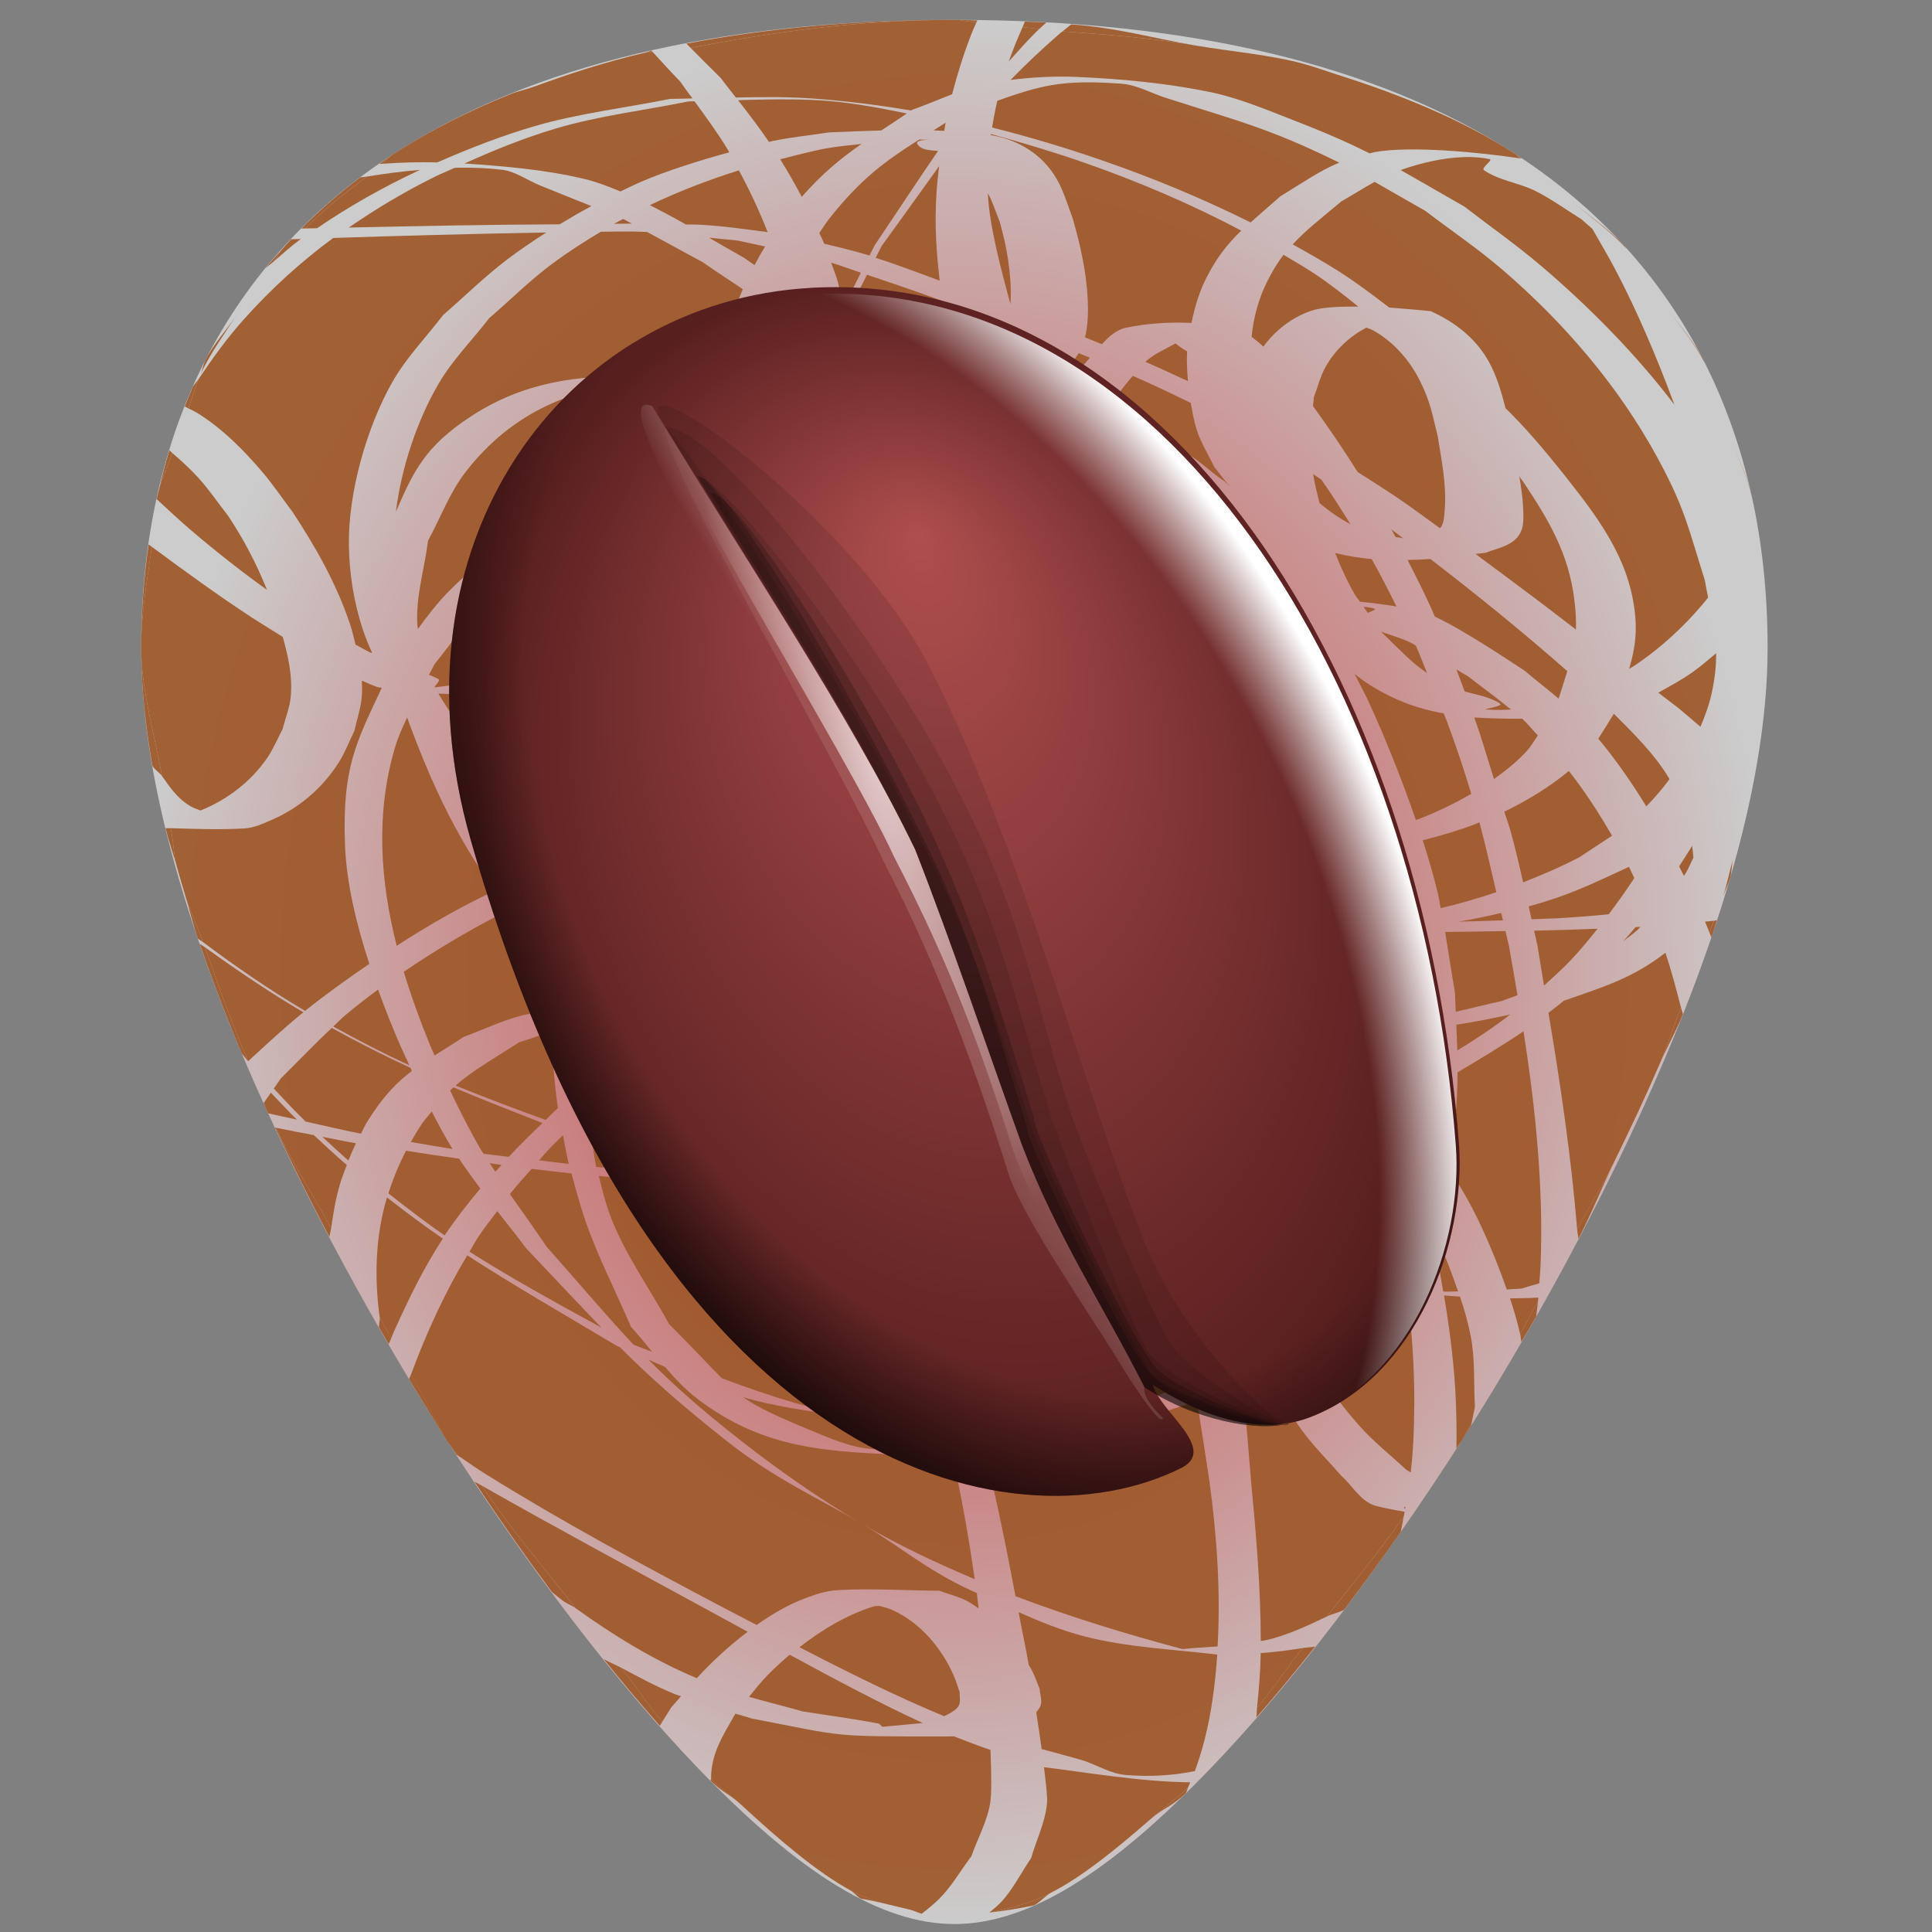<?xml version="1.0" encoding="UTF-8" standalone="no"?>
<!-- Generator: Adobe Illustrator 19.0.0, SVG Export Plug-In . SVG Version: 6.00 Build 0)  -->

<svg
   xmlns:dc="http://purl.org/dc/elements/1.1/"
   xmlns:cc="http://creativecommons.org/ns#"
   xmlns:rdf="http://www.w3.org/1999/02/22-rdf-syntax-ns#"
   xmlns:svg="http://www.w3.org/2000/svg"
   xmlns="http://www.w3.org/2000/svg"
   xmlns:xlink="http://www.w3.org/1999/xlink"
   xmlns:sodipodi="http://sodipodi.sourceforge.net/DTD/sodipodi-0.dtd"
   xmlns:inkscape="http://www.inkscape.org/namespaces/inkscape"
   version="1.1"
   id="Capa_1"
   x="0px"
   y="0px"
   viewBox="0 0 48 48"
   xml:space="preserve"
   sodipodi:docname="sun-java6.svg"
   width="48"
   height="48"
   inkscape:version="0.92.3 (2405546, 2018-03-11)"><rect x="0" y="0" width="48" height="48" fill="#808080" stroke="none"/><defs
   id="defs39"><linearGradient
     inkscape:collect="always"
     id="linearGradient1513"><stop
       style="stop-color:#c83737;stop-opacity:1;"
       offset="0"
       id="stop1509" /><stop
       style="stop-color:#cccccc;stop-opacity:1"
       offset="1"
       id="stop1511" /></linearGradient><clipPath
     clipPathUnits="userSpaceOnUse"
     id="clipPath1443"><rect
       ry="1.453"
       y="3"
       x="2"
       height="43"
       width="43"
       id="rect1445"
       style="fill:#4dc7c9;fill-opacity:1;stroke:none;stroke-width:0.199;stroke-linejoin:round;stroke-miterlimit:4;stroke-dasharray:none;stroke-opacity:0" /></clipPath><radialGradient
     cx="198.041"
     cy="131.168"
     r="17.108"
     fx="199.975"
     fy="121.327"
     id="radialGradient2873"
     xlink:href="#linearGradient3972"
     gradientUnits="userSpaceOnUse"
     gradientTransform="matrix(0.653,-0.109,0.208,0.877,-172.989,-71.361)" /><linearGradient
     id="linearGradient3972"><stop
       id="stop3974"
       style="stop-color:#af4e4e;stop-opacity:1"
       offset="0" /><stop
       id="stop3976"
       style="stop-color:#581f1f;stop-opacity:1"
       offset="1" /></linearGradient><radialGradient
     cx="202.284"
     cy="130.646"
     r="4.885"
     fx="202.284"
     fy="130.646"
     id="radialGradient2870"
     xlink:href="#linearGradient2934"
     gradientUnits="userSpaceOnUse"
     gradientTransform="matrix(0.153,-0.095,0.923,1.568,-174.278,-174.164)" /><linearGradient
     id="linearGradient2934"><stop
       id="stop2936"
       style="stop-color:#ffffff;stop-opacity:1"
       offset="0" /><stop
       id="stop2938"
       style="stop-color:#ffffff;stop-opacity:0"
       offset="1" /></linearGradient><radialGradient
     cx="200.001"
     cy="130.461"
     r="17.108"
     fx="200.001"
     fy="130.461"
     id="radialGradient2867"
     xlink:href="#linearGradient2944"
     gradientUnits="userSpaceOnUse"
     gradientTransform="matrix(0.716,-0.403,0.582,1.065,-234.76,-37.642)" /><linearGradient
     id="linearGradient2944"><stop
       id="stop2946"
       style="stop-color:#000000;stop-opacity:0"
       offset="0" /><stop
       id="stop2952"
       style="stop-color:#000000;stop-opacity:0"
       offset="0.72" /><stop
       id="stop2948"
       style="stop-color:#000000;stop-opacity:1"
       offset="1" /></linearGradient><radialGradient
     cx="193.349"
     cy="131.297"
     r="17.108"
     fx="193.349"
     fy="131.297"
     id="radialGradient2864"
     xlink:href="#linearGradient2958"
     gradientUnits="userSpaceOnUse"
     gradientTransform="matrix(0.779,-0.387,0.577,1.154,-246.421,-52.438)" /><linearGradient
     id="linearGradient2958"><stop
       id="stop2960"
       style="stop-color:#ffffff;stop-opacity:0"
       offset="0" /><stop
       id="stop2962"
       style="stop-color:#ffffff;stop-opacity:0"
       offset="0.863" /><stop
       id="stop2964"
       style="stop-color:#ffffff;stop-opacity:1"
       offset="1" /></linearGradient><radialGradient
     cx="200.25"
     cy="134.456"
     r="4.885"
     fx="200.25"
     fy="134.456"
     id="radialGradient2857"
     xlink:href="#linearGradient2934"
     gradientUnits="userSpaceOnUse"
     gradientTransform="matrix(0.547,-0.349,2.734,4.525,-490.519,-508.996)" /><radialGradient
     cx="196.905"
     cy="130.049"
     r="4.885"
     fx="196.905"
     fy="130.049"
     id="radialGradient2854"
     xlink:href="#linearGradient2934"
     gradientUnits="userSpaceOnUse"
     gradientTransform="matrix(0.646,-0.108,0.623,2.631,-226.505,-302.634)" /><radialGradient
     inkscape:collect="always"
     xlink:href="#linearGradient1513"
     id="radialGradient1515"
     cx="23.712"
     cy="24.148"
     fx="23.712"
     fy="24.148"
     r="20.204"
     gradientTransform="matrix(1,0,0,1.171,0,-4.124)"
     gradientUnits="userSpaceOnUse" /></defs><sodipodi:namedview
   pagecolor="#ffffff"
   bordercolor="#666666"
   borderopacity="1"
   objecttolerance="10"
   gridtolerance="10"
   guidetolerance="10"
   inkscape:pageopacity="0"
   inkscape:pageshadow="2"
   inkscape:window-width="1366"
   inkscape:window-height="719"
   id="namedview37"
   showgrid="false"
   showguides="true"
   inkscape:guide-bbox="true"
   inkscape:zoom="2.65625"
   inkscape:cx="24"
   inkscape:cy="24"
   inkscape:window-x="0"
   inkscape:window-y="25"
   inkscape:window-maximized="1"
   inkscape:current-layer="Capa_1" />


<g
   id="g6"
   transform="translate(0,-464)">
</g>
<g
   id="g8"
   transform="translate(0,-464)">
</g>
<g
   id="g10"
   transform="translate(0,-464)">
</g>
<g
   id="g12"
   transform="translate(0,-464)">
</g>
<g
   id="g14"
   transform="translate(0,-464)">
</g>
<g
   id="g16"
   transform="translate(0,-464)">
</g>
<g
   id="g18"
   transform="translate(0,-464)">
</g>
<g
   id="g20"
   transform="translate(0,-464)">
</g>
<g
   id="g22"
   transform="translate(0,-464)">
</g>
<g
   id="g24"
   transform="translate(0,-464)">
</g>
<g
   id="g26"
   transform="translate(0,-464)">
</g>
<g
   id="g28"
   transform="translate(0,-464)">
</g>
<g
   id="g30"
   transform="translate(0,-464)">
</g>
<g
   id="g32"
   transform="translate(0,-464)">
</g>
<g
   id="g34"
   transform="translate(0,-464)">
</g>
<g
   id="g1670"><path
     inkscape:connector-curvature="0"
     id="path848"
     d="m 23.713,0.494 c -5.833,0 -10.522,1.12 -13.936,3.332 -4.101,2.657 -6.27,6.902 -6.27,12.271 0,7.227 5.806,16.885 7.586,19.674 2.032,3.183 4.25,6.08 6.246,8.156 2.542,2.644 4.568,3.875 6.373,3.875 1.805,0 3.829,-1.231 6.371,-3.875 1.996,-2.076 4.214,-4.973 6.246,-8.156 C 38.11,32.983 43.916,23.324 43.916,16.098 43.916,10.728 41.75,6.484 37.648,3.826 34.235,1.615 29.546,0.494 23.713,0.494 Z"
     style="fill:url(#radialGradient1515);stroke-width:0.092;fill-opacity:1" /><g
     style="opacity:1;fill:#a05a2c"
     id="g1507"><path
       style="opacity:0.94;fill:#a05a2c;fill-opacity:1;stroke:none;stroke-width:1.002;stroke-miterlimit:4;stroke-dasharray:none;stroke-opacity:1"
       d="m 19.619,41.111 c -0.192,0.163 -0.376,0.333 -0.549,0.508 -0.166,0.168 -0.311,0.356 -0.461,0.539 0.443,0.125 0.89,0.236 1.332,0.361 0.626,0.1 1.255,0.181 1.877,0.301 0.043,0.008 0.069,0.055 0.104,0.082 l 1.004,-0.094 c -0.993,-0.455 -2.149,-1.067 -3.307,-1.697 z"
       id="path1353"
       inkscape:connector-curvature="0" /><path
       style="opacity:0.94;fill:#a05a2c;fill-opacity:1;stroke:none;stroke-width:1.002;stroke-miterlimit:4;stroke-dasharray:none;stroke-opacity:1"
       d="m 25.307,40.055 c 0.079,0.431 0.175,0.859 0.248,1.291 2.3e-4,0.001 0.002,0.014 0.002,0.016 0.03,0.056 0.067,0.108 0.094,0.164 0.069,0.143 0.12,0.293 0.18,0.439 0.006,0.138 0.069,0.285 0.02,0.414 -0.024,0.062 -0.067,0.112 -0.105,0.164 0.053,0.344 0.083,0.549 0.133,0.912 0.352,0.095 0.705,0.188 1.055,0.291 0.342,0.118 0.667,0.321 1.027,0.352 0.574,0.049 1.16,0.02 1.725,-0.096 0.095,-0.262 0.177,-0.525 0.242,-0.781 0.179,-0.699 0.264,-1.404 0.314,-2.113 -1.099,-0.133 -2.214,-0.175 -3.285,-0.449 -0.567,-0.145 -1.112,-0.365 -1.648,-0.604 z"
       id="path1351"
       inkscape:connector-curvature="0" /><path
       style="opacity:0.94;fill:#a05a2c;fill-opacity:1;stroke:none;stroke-width:1.002;stroke-miterlimit:4;stroke-dasharray:none;stroke-opacity:1"
       d="m 34.869,31.242 c -0.129,0.173 -0.26,0.346 -0.412,0.516 0.027,0.006 0.055,0.011 0.082,0.018 0.136,0.032 0.27,0.073 0.404,0.113 -0.026,-0.216 -0.043,-0.432 -0.074,-0.646 z"
       id="path1349"
       inkscape:connector-curvature="0" /><path
       style="opacity:0.94;fill:#a05a2c;fill-opacity:1;stroke:none;stroke-width:1.002;stroke-miterlimit:4;stroke-dasharray:none;stroke-opacity:1"
       d="m 35.537,30.428 c 0.119,0.544 0.225,1.099 0.32,1.66 0.123,0.009 0.246,-0.004 0.369,-0.004 -0.08,-0.228 -0.161,-0.455 -0.248,-0.68 -0.13,-0.335 -0.287,-0.656 -0.441,-0.977 z"
       id="path1347"
       inkscape:connector-curvature="0" /><path
       style="opacity:0.94;fill:#a05a2c;fill-opacity:1;stroke:none;stroke-width:1.002;stroke-miterlimit:4;stroke-dasharray:none;stroke-opacity:1"
       d="m 12.354,30.09 c -0.16,0.213 -0.326,0.421 -0.473,0.643 -0.075,0.113 -0.144,0.246 -0.217,0.365 0.982,0.625 2.01,1.192 3.279,1.887 -0.554,-0.574 -1.076,-1.132 -1.869,-1.969 -0.233,-0.313 -0.479,-0.619 -0.721,-0.926 z"
       id="path1345"
       inkscape:connector-curvature="0" /><path
       style="opacity:0.94;fill:#a05a2c;fill-opacity:1;stroke:none;stroke-width:1.002;stroke-miterlimit:4;stroke-dasharray:none;stroke-opacity:1"
       d="m 26.748,29.494 c -0.642,0.186 -1.319,0.283 -1.904,0.34 -0.745,0.073 -1.595,0.085 -2.457,0.07 0.226,0.554 0.48,1.153 0.645,1.596 0.328,0.88 0.606,1.777 0.908,2.666 0.106,0.353 0.2,0.709 0.297,1.064 0.746,-0.112 1.479,-0.318 2.291,-0.645 0.645,-0.259 1.27,-0.586 1.836,-0.99 0.367,-0.262 0.681,-0.589 0.996,-0.914 -0.131,-0.613 -0.274,-1.224 -0.457,-1.826 -0.045,-0.147 -0.154,-0.303 -0.26,-0.457 -0.644,-0.266 -1.273,-0.554 -1.895,-0.904 z m 4.816,1.926 c -0.068,0.112 -0.133,0.226 -0.205,0.336 0.118,0.231 0.244,0.491 0.34,0.662 0.096,0.171 0.203,0.324 0.301,0.49 0.424,-0.33 0.833,-0.685 1.195,-1.076 -0.549,-0.111 -1.093,-0.251 -1.631,-0.412 z m 2.662,0.582 c -0.557,0.575 -1.206,1.097 -1.85,1.52 0.424,0.668 0.872,1.314 1.418,1.924 0.347,0.387 0.76,0.711 1.139,1.066 0.058,0.038 0.065,0.038 0.117,0.072 0.051,-0.453 0.083,-0.947 0.088,-1.709 0.005,-0.924 -0.067,-1.851 -0.172,-2.775 -0.248,-0.027 -0.493,-0.063 -0.74,-0.098 z m -3.512,0.953 c 0.032,0.28 0.057,0.518 0.086,0.777 0.095,-0.056 0.19,-0.122 0.285,-0.182 -0.137,-0.215 -0.265,-0.428 -0.371,-0.596 z m -1.15,0.752 c -1.107,0.769 -2.98,1.483 -4.287,1.648 -0.328,0.042 -0.659,0.048 -0.99,0.061 0.036,0.133 0.077,0.265 0.111,0.398 1.633,-0.231 2.496,-0.552 4.205,-1.068 0.348,-0.158 0.704,-0.301 1.057,-0.451 -0.033,-0.196 -0.061,-0.393 -0.096,-0.588 z m 0.174,1.094 c -0.048,0.02 -0.097,0.038 -0.145,0.059 -1.656,0.54 -3.376,1.045 -5.125,1.229 0.299,1.179 0.535,2.373 0.762,3.568 1.356,0.515 2.746,0.94 4.148,1.314 0.289,-0.031 0.582,-0.046 0.873,-0.066 0.078,-1.361 -0.018,-2.733 -0.201,-4.088 -0.099,-0.673 -0.207,-1.344 -0.312,-2.016 z"
       id="path1343"
       inkscape:connector-curvature="0" /><path
       style="opacity:0.94;fill:#a05a2c;fill-opacity:1;stroke:none;stroke-width:1.002;stroke-miterlimit:4;stroke-dasharray:none;stroke-opacity:1"
       d="m 21.428,29.254 c -0.167,0.018 -0.301,0.025 -0.348,0.029 -0.741,0.074 -1.488,0.056 -2.232,0.084 -0.078,-0.003 -0.156,-0.004 -0.234,-0.006 0.122,0.029 0.242,0.067 0.365,0.094 0.95,0.206 1.8,0.3 2.668,0.312 -0.071,-0.172 -0.145,-0.343 -0.219,-0.514 z"
       id="path1341"
       inkscape:connector-curvature="0" /><path
       style="opacity:0.94;fill:#a05a2c;fill-opacity:1;stroke:none;stroke-width:1.002;stroke-miterlimit:4;stroke-dasharray:none;stroke-opacity:1"
       d="m 13.209,29.039 c -0.183,0.207 -0.368,0.412 -0.541,0.627 0.306,0.437 0.617,0.871 0.916,1.312 0.938,1.061 1.533,1.769 2.16,2.434 0.136,0.051 0.316,0.119 0.459,0.174 -0.173,-0.21 -0.344,-0.423 -0.527,-0.621 -0.389,-0.914 -0.856,-1.801 -1.168,-2.744 -0.12,-0.362 -0.216,-0.715 -0.309,-1.068 -0.33,-0.035 -0.661,-0.072 -0.99,-0.113 z m 1.668,0.176 c 0.082,0.334 0.166,0.668 0.281,0.977 0.357,0.959 0.975,1.801 1.463,2.701 0.664,0.669 1.011,1.046 1.314,1.35 1.215,0.453 2.468,0.86 3.611,0.994 -1.005,-0.115 -2.014,-0.228 -2.986,-0.496 -0.035,-0.01 -0.069,-0.023 -0.104,-0.033 0.387,0.275 0.878,0.498 1.951,0.938 0.408,0.167 0.832,0.328 1.271,0.355 0.643,0.041 1.29,-0.014 1.932,-0.086 -0.037,-0.163 -0.084,-0.324 -0.123,-0.486 -0.374,-0.009 -0.749,-0.021 -1.121,-0.055 -0.239,-0.022 -0.472,-0.091 -0.711,-0.117 0.649,0.068 1.234,0.073 1.799,0.041 -0.091,-0.37 -0.177,-0.741 -0.279,-1.107 -0.281,-0.888 -0.528,-1.788 -0.844,-2.664 -0.198,-0.551 -0.41,-1.092 -0.631,-1.631 -1.182,-0.049 -2.355,-0.169 -3.311,-0.354 -0.288,-0.055 -0.572,-0.126 -0.854,-0.205 -0.745,-0.016 -1.493,-0.035 -2.236,-0.082 -0.142,-0.009 -0.282,-0.027 -0.424,-0.039 z"
       id="path1339"
       inkscape:connector-curvature="0" /><path
       style="opacity:0.94;fill:#a05a2c;fill-opacity:1;stroke:none;stroke-width:1.002;stroke-miterlimit:4;stroke-dasharray:none;stroke-opacity:1"
       d="m 12.168,28.9 c 0.045,0.072 0.092,0.142 0.139,0.213 0.051,-0.057 0.101,-0.114 0.152,-0.17 -0.097,-0.012 -0.194,-0.03 -0.291,-0.043 z"
       id="path1337"
       inkscape:connector-curvature="0" /><path
       style="opacity:0.94;fill:#a05a2c;fill-opacity:1;stroke:none;stroke-width:1.002;stroke-miterlimit:4;stroke-dasharray:none;stroke-opacity:1"
       d="m 13.988,28.201 c -0.131,0.134 -0.238,0.23 -0.381,0.383 -0.074,0.079 -0.14,0.164 -0.213,0.244 0.246,0.028 0.491,0.063 0.736,0.088 -0.059,-0.239 -0.096,-0.477 -0.143,-0.715 z m 0.727,0.195 c 0.032,0.199 0.055,0.401 0.098,0.596 0.689,0.063 1.378,0.101 2.068,0.141 -0.619,-0.201 -1.234,-0.423 -1.855,-0.611 -0.114,-0.046 -0.199,-0.081 -0.311,-0.125 z m -4.627,0.193 c -0.175,0.338 -0.321,0.693 -0.438,1.059 0.486,0.386 0.965,0.749 1.396,1.045 l 0.002,-0.002 c 0.261,-0.39 0.564,-0.779 0.887,-1.164 -0.183,-0.242 -0.362,-0.487 -0.529,-0.74 -0.44,-0.062 -0.879,-0.128 -1.318,-0.197 z M 31.043,28.699 C 30.603,28.807 30.138,28.909 29.586,29 c -0.675,0.111 -1.358,0.168 -2.043,0.201 -0.116,0.057 -0.237,0.103 -0.359,0.15 0.408,0.228 0.817,0.425 1.227,0.609 -0.021,-0.096 -0.009,-0.186 0.064,-0.264 0.042,-0.044 0.089,-0.077 0.137,-0.111 -0.048,-0.071 -0.025,-0.036 -0.092,-0.137 -0.698,-0.31 0.126,-0.275 0.932,-0.121 0.332,-0.031 0.681,-0.035 0.988,-0.109 l -0.076,0.148 c 0.025,0.085 0.053,0.169 0.076,0.254 0.012,0.007 0.034,0.014 0.045,0.021 0.155,0.105 0.16,0.292 0.127,0.498 0.038,0.096 0.097,0.219 0.143,0.326 0.189,-0.585 0.279,-1.173 0.289,-1.768 z m -8.523,0.18 c -0.113,0.109 -0.27,0.187 -0.447,0.244 0.097,0.231 0.167,0.417 0.26,0.643 0.414,-0.016 0.839,-0.047 1.289,-0.102 0.604,-0.073 1.286,-0.213 1.898,-0.469 -0.891,-0.042 -1.78,-0.119 -2.654,-0.25 -0.116,-0.017 -0.23,-0.047 -0.346,-0.066 z"
       id="path1335"
       inkscape:connector-curvature="0" /><path
       style="opacity:0.94;fill:#a05a2c;fill-opacity:1;stroke:none;stroke-width:1.002;stroke-miterlimit:4;stroke-dasharray:none;stroke-opacity:1"
       d="m 33.852,27.744 c -0.54,0.216 -1.15,0.454 -1.664,0.623 0.032,0.795 -0.015,1.6 -0.262,2.322 -0.053,0.155 -0.121,0.301 -0.197,0.445 0.007,0.002 0.013,0.004 0.02,0.006 0.557,0.159 1.124,0.28 1.691,0.398 0.158,-0.187 0.32,-0.372 0.455,-0.568 0.299,-0.434 0.513,-0.858 0.695,-1.283 -0.095,-0.466 -0.203,-0.926 -0.318,-1.385 -0.136,-0.189 -0.274,-0.376 -0.42,-0.559 z"
       id="path1333"
       inkscape:connector-curvature="0" /><path
       style="opacity:0.94;fill:#a05a2c;fill-opacity:1;stroke:none;stroke-width:1.002;stroke-miterlimit:4;stroke-dasharray:none;stroke-opacity:1"
       d="m 10.727,27.613 c -0.083,0.107 -0.161,0.186 -0.25,0.316 -0.097,0.142 -0.184,0.293 -0.27,0.443 0.345,0.059 0.689,0.121 1.035,0.174 -0.187,-0.303 -0.352,-0.618 -0.516,-0.934 z"
       id="path1331"
       inkscape:connector-curvature="0" /><path
       style="opacity:0.94;fill:#a05a2c;fill-opacity:1;stroke:none;stroke-width:1.002;stroke-miterlimit:4;stroke-dasharray:none;stroke-opacity:1"
       d="m 35.189,27.219 c -0.164,0.065 -0.267,0.103 -0.42,0.164 0.006,0.019 0.014,0.038 0.02,0.057 0.014,0.047 0.025,0.095 0.039,0.143 0.091,0.103 0.187,0.202 0.275,0.307 0.034,-0.216 0.062,-0.439 0.086,-0.67 z"
       id="path1329"
       inkscape:connector-curvature="0" /><path
       style="opacity:0.94;fill:#a05a2c;fill-opacity:1;stroke:none;stroke-width:1.002;stroke-miterlimit:4;stroke-dasharray:none;stroke-opacity:1"
       d="m 28.143,25.633 c 0.124,0.282 0.236,0.57 0.322,0.867 0.08,0.276 0.161,0.554 0.191,0.84 0.029,0.269 -0.01,0.541 -0.016,0.811 -0.191,0.246 -0.325,0.551 -0.574,0.738 -0.082,0.062 -0.171,0.114 -0.26,0.168 0.367,-0.037 0.736,-0.077 1.139,-0.143 0.842,-0.137 1.486,-0.299 2.088,-0.479 -0.008,-0.557 -0.056,-1.118 -0.127,-1.68 -0.044,-0.351 -0.102,-0.7 -0.168,-1.047 -0.276,-0.004 -0.594,0.006 -0.852,-0.002 -0.582,-0.019 -1.163,-0.043 -1.744,-0.074 z m 5.346,0.053 c -0.188,0.008 -0.37,0.02 -0.559,0.025 0.28,0.241 0.546,0.497 0.814,0.75 -0.086,-0.258 -0.167,-0.518 -0.256,-0.775 z m -1.648,0.023 c 0.068,0.341 0.144,0.681 0.193,1.025 0.06,0.419 0.106,0.867 0.137,1.32 0.452,-0.173 0.945,-0.37 1.469,-0.59 -0.322,-0.383 -0.665,-0.751 -1.029,-1.104 -0.238,-0.23 -0.491,-0.441 -0.746,-0.652 -0.008,4.9e-5 -0.015,-4.4e-5 -0.023,0 z"
       id="path1327"
       inkscape:connector-curvature="0" /><path
       style="opacity:0.94;fill:#a05a2c;fill-opacity:1;stroke:none;stroke-width:1.002;stroke-miterlimit:4;stroke-dasharray:none;stroke-opacity:1"
       d="m 13.707,25.625 c -0.248,0.087 -0.439,0.148 -0.811,0.273 -0.695,0.445 -1.149,0.697 -1.578,1.072 0.714,0.291 1.452,0.569 2.238,0.854 0.102,-0.097 0.202,-0.202 0.305,-0.297 -0.092,-0.62 -0.137,-1.253 -0.154,-1.902 z"
       id="path1325"
       inkscape:connector-curvature="0" /><path
       style="opacity:0.94;fill:#a05a2c;fill-opacity:1;stroke:none;stroke-width:1.002;stroke-miterlimit:4;stroke-dasharray:none;stroke-opacity:1"
       d="m 37.852,25.621 c -0.499,0.339 -1.041,0.667 -1.639,1.02 -0.004,0.798 -0.072,1.576 -0.266,2.336 0.131,0.193 0.261,0.388 0.381,0.59 0.337,0.567 0.607,1.173 0.852,1.785 0.091,0.226 0.174,0.455 0.256,0.686 0.12,-0.008 0.24,-0.019 0.359,-0.023 0.182,-0.054 0.291,-0.087 0.449,-0.131 0.01,-0.152 0.025,-0.302 0.031,-0.457 0.076,-1.947 -0.125,-3.884 -0.424,-5.805 z"
       id="path1323"
       inkscape:connector-curvature="0" /><path
       style="opacity:0.94;fill:#a05a2c;fill-opacity:1;stroke:none;stroke-width:1.002;stroke-miterlimit:4;stroke-dasharray:none;stroke-opacity:1"
       d="m 35.238,25.566 c -0.349,0.033 -0.697,0.064 -1.066,0.086 0.168,0.456 0.326,0.915 0.479,1.377 0.212,-0.128 0.384,-0.228 0.574,-0.34 0.017,-0.374 0.024,-0.748 0.014,-1.123 z"
       id="path1321"
       inkscape:connector-curvature="0" /><path
       style="opacity:0.94;fill:#a05a2c;fill-opacity:1;stroke:none;stroke-width:1.002;stroke-miterlimit:4;stroke-dasharray:none;stroke-opacity:1"
       d="m 8.242,25.539 c -0.432,0.405 -0.841,0.836 -1.264,1.252 -0.061,0.092 -0.116,0.168 -0.176,0.254 0.261,0.276 0.518,0.555 0.791,0.82 0.459,0.1 0.914,0.212 1.375,0.301 0.053,-0.098 0.096,-0.201 0.154,-0.295 0.393,-0.63 0.724,-0.971 1.111,-1.264 -0.012,-0.025 -0.024,-0.051 -0.035,-0.076 C 9.568,26.24 8.916,25.909 8.242,25.539 Z"
       id="path1319"
       inkscape:connector-curvature="0" /><path
       style="opacity:0.94;fill:#a05a2c;fill-opacity:1;stroke:none;stroke-width:1.002;stroke-miterlimit:4;stroke-dasharray:none;stroke-opacity:1"
       d="m 14.973,25.287 c -0.137,0.017 -0.25,0.047 -0.369,0.072 -0.046,0.505 -0.057,1.023 -0.037,1.553 0.114,-0.098 0.231,-0.206 0.344,-0.299 0.281,-0.232 0.576,-0.445 0.871,-0.658 -0.277,-0.213 -0.549,-0.434 -0.809,-0.668 z m 1.986,0.465 c -0.123,0.086 -0.251,0.181 -0.365,0.262 0.416,0.308 0.841,0.605 1.25,0.922 0.869,0.393 1.706,0.867 2.605,1.184 -0.291,-0.383 -0.679,-0.666 -1.045,-0.975 -0.799,-0.548 -1.248,-0.908 -2.168,-1.301 -0.09,-0.038 -0.185,-0.061 -0.277,-0.092 z m -0.752,0.539 c -0.528,0.383 -1.083,0.806 -1.613,1.303 0.02,0.217 0.064,0.428 0.096,0.643 0.229,0.083 0.425,0.152 0.668,0.242 0.841,0.227 1.678,0.471 2.52,0.695 0.524,-0.033 1.05,-0.049 1.57,-0.113 0.31,-0.038 0.616,-0.109 0.914,-0.203 0.126,-0.04 0.302,-0.07 0.344,-0.195 0.022,-0.067 0.005,-0.136 -0.027,-0.203 -0.264,-0.075 -0.531,-0.139 -0.791,-0.227 -0.942,-0.319 -1.815,-0.813 -2.723,-1.219 -0.313,-0.248 -0.636,-0.483 -0.957,-0.723 z m -4.941,0.725 c -0.028,0.025 -0.055,0.05 -0.082,0.076 0.232,0.494 0.479,0.981 0.752,1.453 0.024,0.042 0.055,0.08 0.08,0.121 0.208,0.029 0.417,0.048 0.625,0.074 0.272,-0.289 0.551,-0.565 0.836,-0.838 -0.741,-0.291 -1.518,-0.592 -2.211,-0.887 z"
       id="path1317"
       inkscape:connector-curvature="0" /><path
       style="opacity:0.94;fill:#a05a2c;fill-opacity:1;stroke:none;stroke-width:1.002;stroke-miterlimit:4;stroke-dasharray:none;stroke-opacity:1"
       d="m 15.857,25.232 c -0.087,0.002 -0.136,0.011 -0.215,0.014 0.168,0.149 0.339,0.293 0.516,0.432 0.062,-0.044 0.123,-0.089 0.186,-0.133 -0.173,-0.052 -0.347,-0.101 -0.512,-0.174 -0.043,-0.019 0.073,-0.14 0.025,-0.139 z"
       id="path1315"
       inkscape:connector-curvature="0" /><path
       style="opacity:0.94;fill:#a05a2c;fill-opacity:1;stroke:none;stroke-width:1.002;stroke-miterlimit:4;stroke-dasharray:none;stroke-opacity:1"
       d="m 20.219,25.217 c 0.233,0.417 0.423,0.768 0.498,0.916 0.134,0.263 0.298,0.657 0.447,0.975 0.433,0.308 0.885,0.611 1.236,1.014 0.116,0.133 0.296,0.273 0.283,0.449 -0.003,0.045 -0.026,0.08 -0.041,0.119 0.275,0.055 0.549,0.116 0.824,0.166 0.812,0.149 1.536,0.224 2.252,0.258 0.077,-0.037 0.144,-0.086 0.217,-0.127 -0.194,-0.124 -0.383,-0.23 -0.58,-0.367 -0.876,-0.609 -1.631,-1.373 -2.447,-2.061 -0.306,-0.451 -0.585,-0.848 -0.857,-1.24 -0.584,0.041 -1.1,0.03 -1.832,-0.102 z"
       id="path1313"
       inkscape:connector-curvature="0" /><path
       style="opacity:0.94;fill:#a05a2c;fill-opacity:1;stroke:none;stroke-width:1.002;stroke-miterlimit:4;stroke-dasharray:none;stroke-opacity:1"
       d="m 25.465,24.27 c -0.351,0.273 -0.685,0.426 -1.113,0.596 0.092,0.028 0.18,0.066 0.273,0.09 0.51,0.131 1.03,0.223 1.551,0.305 -0.193,-0.356 -0.428,-0.69 -0.711,-0.99 z"
       id="path1311"
       inkscape:connector-curvature="0" /><path
       style="opacity:0.94;fill:#a05a2c;fill-opacity:1;stroke:none;stroke-width:1.002;stroke-miterlimit:4;stroke-dasharray:none;stroke-opacity:1"
       d="m 20.395,23.793 c -0.25,0.111 -0.518,0.247 -0.779,0.383 0.094,0.154 0.166,0.285 0.254,0.436 0.106,0.049 0.182,0.079 0.303,0.137 0.164,0.078 0.209,0.356 0.389,0.381 0.432,0.059 0.871,-0.025 1.307,-0.078 C 21.692,24.797 21.537,24.553 21.375,24.307 21.025,24.127 20.7,23.959 20.395,23.793 Z m 1.65,0.773 c 0.092,0.127 0.171,0.25 0.268,0.381 0.158,-0.064 0.261,-0.112 0.395,-0.164 -0.221,-0.073 -0.442,-0.143 -0.662,-0.217 z m -12.652,0.02 c -0.289,0.212 -0.568,0.428 -0.822,0.643 -0.102,0.086 -0.193,0.184 -0.291,0.275 0.664,0.367 1.297,0.691 1.891,0.963 -0.069,-0.153 -0.144,-0.304 -0.211,-0.457 C 9.765,25.567 9.574,25.083 9.393,24.586 Z m 9.051,0.201 c -0.184,0.098 -0.32,0.173 -0.535,0.285 -0.101,0.072 -0.143,0.103 -0.238,0.17 0.347,0.107 0.679,0.274 1.012,0.422 0.467,0.207 0.872,0.432 1.268,0.67 -0.03,-0.05 -0.056,-0.102 -0.086,-0.152 -0.25,-0.413 -0.512,-0.819 -0.789,-1.215 -0.076,-0.018 -0.115,-0.023 -0.195,-0.043 -0.148,-0.037 -0.293,-0.085 -0.436,-0.137 z"
       id="path1309"
       inkscape:connector-curvature="0" /><path
       style="opacity:0.94;fill:#a05a2c;fill-opacity:1;stroke:none;stroke-width:1.002;stroke-miterlimit:4;stroke-dasharray:none;stroke-opacity:1"
       d="m 34.986,23.164 c -0.123,0.001 -0.246,0.004 -0.369,0.004 -0.507,0.002 -1.013,-3.55e-4 -1.52,0 0.245,0.515 0.484,1.032 0.732,1.545 0.089,0.252 0.181,0.503 0.273,0.754 0.304,-0.031 0.61,-0.058 0.912,-0.102 0.074,-0.011 0.145,-0.031 0.219,-0.043 -0.006,-0.216 -0.014,-0.432 -0.014,-0.648 -0.084,-0.502 -0.154,-1.007 -0.234,-1.51 z m 2.535,2.041 c -0.445,0.098 -0.89,0.186 -1.34,0.254 0.01,0.213 0.02,0.429 0.025,0.639 0.46,-0.278 0.894,-0.57 1.314,-0.893 z"
       id="path1307"
       inkscape:connector-curvature="0" /><path
       style="opacity:0.94;fill:#a05a2c;fill-opacity:1;stroke:none;stroke-width:1.002;stroke-miterlimit:4;stroke-dasharray:none;stroke-opacity:1"
       d="m 12.623,22.625 c -0.092,0.046 -0.185,0.087 -0.277,0.135 -0.743,0.382 -1.551,0.866 -2.314,1.383 0.188,0.622 0.411,1.234 0.656,1.832 0.034,0.084 0.074,0.165 0.109,0.248 0.213,-0.135 0.447,-0.28 0.721,-0.461 0.485,-0.178 0.954,-0.407 1.455,-0.535 0.22,-0.056 0.473,-0.085 0.721,-0.119 1.17e-4,-0.053 -0.004,-0.103 -0.004,-0.156 0.002,-0.22 0.023,-0.55 0.057,-0.904 C 13.348,23.596 12.977,23.116 12.623,22.625 Z m 2.008,2.344 c -0.002,0.018 -0.002,0.038 -0.004,0.057 0.019,-7.67e-4 0.038,-0.001 0.057,-0.002 -0.018,-0.017 -0.035,-0.037 -0.053,-0.055 z m 9.158,0.123 c -0.082,0.033 -0.143,0.056 -0.232,0.094 -0.403,0.037 -0.701,0.069 -0.996,0.098 0.285,0.382 0.576,0.769 0.908,1.227 0.811,0.684 1.558,1.451 2.434,2.051 0.125,0.086 0.244,0.146 0.367,0.227 0.01,-0.007 0.022,-0.01 0.031,-0.018 0.217,-0.164 0.349,-0.418 0.523,-0.627 0.017,-0.254 0.071,-0.51 0.051,-0.764 -0.022,-0.279 -0.103,-0.549 -0.178,-0.818 -0.104,-0.373 -0.243,-0.732 -0.41,-1.076 -0.838,-0.088 -1.672,-0.207 -2.498,-0.393 z"
       id="path1305"
       inkscape:connector-curvature="0" /><path
       style="opacity:0.94;fill:#a05a2c;fill-opacity:1;stroke:none;stroke-width:1.002;stroke-miterlimit:4;stroke-dasharray:none;stroke-opacity:1"
       d="m 27.025,22.027 c -0.062,0.187 -0.134,0.369 -0.219,0.547 0.242,0.024 0.485,0.046 0.723,0.084 1.131,0.181 1.958,0.621 2.793,1.15 -0.062,-0.256 -0.128,-0.509 -0.186,-0.715 -0.37,-0.034 -0.739,-0.08 -1.1,-0.16 -0.254,-0.057 -0.501,-0.142 -0.752,-0.213 -0.233,-0.114 -0.474,-0.212 -0.699,-0.34 -0.188,-0.107 -0.376,-0.226 -0.561,-0.354 z m 13.732,1 c -0.042,0.002 -0.085,0.006 -0.125,0.008 -0.096,0.121 -0.203,0.232 -0.303,0.35 0.118,-0.096 0.224,-0.164 0.354,-0.281 0.026,-0.024 0.048,-0.052 0.074,-0.076 z m -1.066,0.047 c -0.526,0.02 -1.05,0.039 -1.576,0.049 0.028,0.122 0.053,0.245 0.082,0.367 0.056,0.329 0.106,0.659 0.162,0.988 0.006,-0.002 0.011,-0.004 0.018,-0.006 0.208,-0.194 0.406,-0.364 0.637,-0.605 0.231,-0.242 0.455,-0.514 0.678,-0.793 z m -2.289,0.059 c -0.472,0.007 -0.944,0.015 -1.416,0.021 -0.027,2.81e-4 -0.055,-3.02e-4 -0.082,0 0.083,0.501 0.158,1.004 0.244,1.504 0.009,0.163 0.011,0.319 0.02,0.48 0.379,-0.088 0.756,-0.184 1.137,-0.266 0.151,-0.059 0.262,-0.096 0.396,-0.146 -0.069,-0.407 -0.137,-0.815 -0.211,-1.221 -0.036,-0.152 -0.055,-0.231 -0.088,-0.373 z m -6.225,0.014 c 0.156,0.493 0.295,0.99 0.422,1.49 0.046,0.03 0.087,0.058 0.135,0.088 0.346,0.274 0.689,0.558 1.027,0.846 0.225,-0.012 0.449,-0.024 0.674,-0.041 -0.09,-0.262 -0.183,-0.524 -0.27,-0.787 -0.295,-0.671 -0.478,-1.079 -0.693,-1.574 -0.203,-5.97e-4 -0.406,0.002 -0.609,0 -0.227,-0.002 -0.457,-0.016 -0.686,-0.021 z"
       id="path1303"
       inkscape:connector-curvature="0" /><path
       style="opacity:0.94;fill:#a05a2c;fill-opacity:1;stroke:none;stroke-width:1.002;stroke-miterlimit:4;stroke-dasharray:none;stroke-opacity:1"
       d="m 13.955,22.025 c -0.266,0.106 -0.531,0.218 -0.793,0.338 0.219,0.322 0.447,0.636 0.686,0.941 0.074,-0.395 0.179,-0.784 0.34,-1.082 -0.076,-0.064 -0.156,-0.131 -0.232,-0.197 z"
       id="path1301"
       inkscape:connector-curvature="0" /><path
       style="opacity:0.94;fill:#a05a2c;fill-opacity:1;stroke:none;stroke-width:1.002;stroke-miterlimit:4;stroke-dasharray:none;stroke-opacity:1"
       d="m 20.344,21.631 c 0.24,0.574 0.493,1.072 0.766,1.535 0.67,-0.202 1.358,-0.362 2.057,-0.473 -0.9,-0.451 -1.848,-0.807 -2.822,-1.062 z"
       id="path1299"
       inkscape:connector-curvature="0" /><path
       style="opacity:0.94;fill:#a05a2c;fill-opacity:1;stroke:none;stroke-width:1.002;stroke-miterlimit:4;stroke-dasharray:none;stroke-opacity:1"
       d="m 16.904,21.859 c -0.097,-0.022 -0.193,-0.049 -0.291,-0.068 -0.243,0.035 -0.485,0.077 -0.676,0.219 -0.153,0.113 -0.284,0.259 -0.406,0.418 0.174,0.126 0.309,0.237 0.518,0.377 1.59,1.071 1.831,1.109 2.32,1.236 -0.018,-0.021 -0.033,-0.045 -0.051,-0.066 -0.473,-0.562 -1.219,-0.89 -1.596,-1.521 -0.108,-0.181 0.065,-0.39 0.182,-0.594 z"
       id="path1297"
       inkscape:connector-curvature="0" /><path
       style="opacity:0.94;fill:#a05a2c;fill-opacity:1;stroke:none;stroke-width:1.002;stroke-miterlimit:4;stroke-dasharray:none;stroke-opacity:1"
       d="m 17.719,21.172 c -0.566,0.072 -1.14,0.098 -1.697,0.217 -0.205,0.044 -0.402,0.101 -0.602,0.154 0.391,0.099 0.793,0.169 1.193,0.248 0.124,-0.018 0.248,-0.031 0.365,-0.062 -0.015,0.043 -0.049,0.087 -0.074,0.131 0.439,0.097 0.869,0.219 1.256,0.441 0.316,0.181 0.77,0.819 1.211,1.508 0.056,-0.025 0.109,-0.058 0.166,-0.082 0.145,-0.062 0.296,-0.113 0.443,-0.17 -0.453,-0.291 -0.857,-0.648 -1.213,-1.225 -0.211,-0.342 -0.357,-0.71 -0.475,-1.084 -0.192,-0.024 -0.383,-0.047 -0.574,-0.076 z m 2,0.307 c 0.118,0.246 0.248,0.492 0.414,0.748 0.036,0.055 0.085,0.101 0.123,0.154 -0.131,-0.274 -0.256,-0.558 -0.377,-0.863 -0.054,-0.012 -0.106,-0.028 -0.16,-0.039 z m 20.752,0.057 c -0.968,0.448 -1.476,0.703 -2.492,0.984 0.024,0.106 0.049,0.212 0.072,0.318 0.208,-0.009 0.417,-0.012 0.625,-0.023 0.403,-0.022 0.85,-0.056 1.293,-0.1 0.218,-0.292 0.433,-0.59 0.635,-0.9 -0.044,-0.093 -0.087,-0.187 -0.133,-0.279 z"
       id="path1295"
       inkscape:connector-curvature="0" /><path
       style="opacity:0.94;fill:#a05a2c;fill-opacity:1;stroke:none;stroke-width:1.002;stroke-miterlimit:4;stroke-dasharray:none;stroke-opacity:1"
       d="m 34.488,21.072 c -0.687,0.131 -1.381,0.213 -2.021,0.227 -0.117,0.002 -0.234,-0.009 -0.352,-0.01 0.133,0.236 0.281,0.487 0.396,0.701 0.16,0.298 0.306,0.605 0.453,0.91 0.108,0.003 0.215,0.008 0.322,0.014 0.438,-0.029 0.875,-0.064 1.309,-0.127 0.104,-0.015 0.205,-0.041 0.309,-0.059 -0.032,-0.169 -0.054,-0.34 -0.094,-0.508 -0.092,-0.387 -0.203,-0.769 -0.322,-1.148 z m 2.809,1.611 c -0.353,0.082 -0.708,0.156 -1.064,0.215 0.369,-0.007 0.738,-0.021 1.107,-0.033 -0.015,-0.066 -0.028,-0.117 -0.043,-0.182 z m -12.043,0.029 c -0.064,8.64e-4 -0.129,0.005 -0.193,0.008 0.039,0.021 0.106,0.053 0.145,0.074 0.017,-0.027 0.032,-0.055 0.049,-0.082 z m 1.398,0.158 c -0.11,0.193 -0.234,0.376 -0.369,0.551 0.275,0.217 0.57,0.412 0.82,0.656 0.425,0.414 0.736,0.906 0.982,1.434 0.894,0.089 1.747,0.128 2.637,0.125 -0.061,-0.318 -0.126,-0.634 -0.195,-0.949 -0.003,-0.013 -0.005,-0.019 -0.008,-0.031 -1.67,-1.026 -1.905,-1.283 -3.867,-1.785 z m -3.102,0.018 c -0.244,0.045 -0.486,0.093 -0.697,0.141 -0.642,0.145 -1.13,0.279 -1.555,0.418 0.43,0.327 0.929,0.552 1.393,0.83 0.217,0.076 0.433,0.162 0.648,0.244 0.418,-0.196 0.798,-0.438 1.289,-0.961 0.002,-0.003 0.005,-0.005 0.008,-0.008 -0.316,-0.2 -0.622,-0.415 -0.949,-0.596 -0.044,-0.025 -0.092,-0.044 -0.137,-0.068 z M 15.201,23 c -0.215,0.441 -0.37,0.912 -0.463,1.359 0.209,0.225 0.425,0.441 0.645,0.65 0.566,0.009 1.097,0.048 1.566,0.105 0.055,-0.04 0.111,-0.077 0.166,-0.117 C 17.381,24.858 17.643,24.709 17.906,24.562 17.609,24.423 17.317,24.268 17.027,24.115 16.335,23.75 15.754,23.389 15.201,23 Z"
       id="path1293"
       inkscape:connector-curvature="0" /><path
       style="opacity:0.94;fill:#a05a2c;fill-opacity:1;stroke:none;stroke-width:1.002;stroke-miterlimit:4;stroke-dasharray:none;stroke-opacity:1"
       d="m 42.041,21.014 c -0.109,0.179 -0.216,0.345 -0.324,0.51 0.04,0.079 0.08,0.156 0.119,0.236 0.011,-0.017 0.025,-0.032 0.035,-0.049 0.078,-0.127 0.133,-0.269 0.201,-0.402 -0.008,-0.073 -0.015,-0.185 -0.031,-0.295 z"
       id="path1291"
       inkscape:connector-curvature="0" /><path
       style="opacity:0.94;fill:#a05a2c;fill-opacity:1;stroke:none;stroke-width:1.002;stroke-miterlimit:4;stroke-dasharray:none;stroke-opacity:1"
       d="m 27.84,20.848 c 0.384,0.473 0.831,0.881 1.348,1.199 0.071,0.041 0.139,0.089 0.211,0.127 0.054,0.029 0.112,0.048 0.168,0.074 0.119,0.054 0.239,0.106 0.363,0.148 -0.106,-0.324 -0.277,-0.801 -0.428,-1.225 -0.115,-0.006 -0.229,-0.016 -0.344,-0.021 -0.61,-0.14 -0.918,-0.213 -1.318,-0.303 z m 2.67,0.385 c 0.185,0.49 0.358,0.983 0.523,1.48 0.011,0.002 0.021,0.004 0.031,0.006 0.221,0.034 0.441,0.066 0.662,0.1 0.201,0.021 0.405,0.039 0.615,0.053 -0.226,-0.512 -0.5,-1.108 -0.756,-1.598 -0.359,-0.013 -0.718,-0.017 -1.076,-0.041 z"
       id="path1289"
       inkscape:connector-curvature="0" /><path
       style="opacity:0.94;fill:#a05a2c;fill-opacity:1;stroke:none;stroke-width:1.002;stroke-miterlimit:4;stroke-dasharray:none;stroke-opacity:1"
       d="m 11.68,19.75 c 0.34,0.732 0.729,1.45 1.166,2.139 0.219,-0.092 0.435,-0.187 0.658,-0.268 -0.118,-0.108 -0.231,-0.203 -0.354,-0.318 C 12.632,20.813 12.163,20.275 11.68,19.75 Z"
       id="path1287"
       inkscape:connector-curvature="0" /><path
       style="opacity:0.94;fill:#a05a2c;fill-opacity:1;stroke:none;stroke-width:1.002;stroke-miterlimit:4;stroke-dasharray:none;stroke-opacity:1"
       d="m 19.264,19.547 c 6.04e-4,0.52 0.104,0.994 0.273,1.465 0.055,0.005 0.111,0.015 0.166,0.021 -0.055,-0.156 -0.113,-0.304 -0.166,-0.471 -0.101,-0.315 -0.19,-0.66 -0.273,-1.016 z"
       id="path1285"
       inkscape:connector-curvature="0" /><path
       style="opacity:0.94;fill:#a05a2c;fill-opacity:1;stroke:none;stroke-width:1.002;stroke-miterlimit:4;stroke-dasharray:none;stroke-opacity:1"
       d="m 38.979,19.154 c -0.473,0.392 -1.038,0.739 -1.604,1.01 0.044,0.15 0.115,0.342 0.154,0.482 0.117,0.422 0.216,0.848 0.312,1.275 0.477,-0.186 0.95,-0.389 1.406,-0.627 0.265,-0.18 0.537,-0.351 0.803,-0.531 -0.321,-0.561 -0.675,-1.101 -1.072,-1.609 z"
       id="path1283"
       inkscape:connector-curvature="0" /><path
       style="opacity:0.94;fill:#a05a2c;fill-opacity:1;stroke:none;stroke-width:1.002;stroke-miterlimit:4;stroke-dasharray:none;stroke-opacity:1"
       d="m 36.629,17.826 c 0.191,0.538 0.325,1.015 0.488,1.529 0.289,-0.206 0.563,-0.424 0.791,-0.67 0.116,-0.125 0.206,-0.27 0.299,-0.414 -0.131,-0.137 -0.248,-0.284 -0.387,-0.414 -0.422,6.45e-4 -0.82,-0.007 -1.191,-0.031 z"
       id="path1281"
       inkscape:connector-curvature="0" /><path
       style="opacity:0.94;fill:#a05a2c;fill-opacity:1;stroke:none;stroke-width:1.002;stroke-miterlimit:4;stroke-dasharray:none;stroke-opacity:1"
       d="m 40.096,17.732 c -0.126,0.208 -0.256,0.416 -0.387,0.621 0.441,0.527 0.834,1.096 1.193,1.682 0.205,-0.21 0.396,-0.435 0.578,-0.678 -0.365,-0.616 -0.884,-1.121 -1.385,-1.625 z"
       id="path1279"
       inkscape:connector-curvature="0" /><path
       style="opacity:0.94;fill:#a05a2c;fill-opacity:1;stroke:none;stroke-width:1.002;stroke-miterlimit:4;stroke-dasharray:none;stroke-opacity:1"
       d="m 36.184,16.633 c 0.069,0.178 0.137,0.363 0.205,0.547 0.302,0.085 0.62,0.129 0.879,0.301 0.103,0.068 -0.466,0.138 -0.342,0.146 0.233,0.016 0.429,0.013 0.615,0.002 -0.347,-0.287 -0.715,-0.55 -1.07,-0.828 -0.096,-0.056 -0.192,-0.11 -0.287,-0.168 z"
       id="path1277"
       inkscape:connector-curvature="0" /><path
       style="opacity:0.94;fill:#a05a2c;fill-opacity:1;stroke:none;stroke-width:1.002;stroke-miterlimit:4;stroke-dasharray:none;stroke-opacity:1"
       d="m 19.15,15.691 c 0.002,0.144 0.01,0.288 0.016,0.432 0.045,-0.069 0.087,-0.137 0.135,-0.207 -0.049,-0.073 -0.104,-0.151 -0.15,-0.225 z"
       id="path1275"
       inkscape:connector-curvature="0" /><path
       style="opacity:0.94;fill:#a05a2c;fill-opacity:1;stroke:none;stroke-width:1.002;stroke-miterlimit:4;stroke-dasharray:none;stroke-opacity:1"
       d="m 31.908,15.402 c -0.498,0.16 -0.942,0.362 -1.543,0.611 -0.387,0.222 -0.791,0.418 -1.16,0.668 -0.021,0.014 -0.039,0.034 -0.061,0.049 0.949,1.217 2.027,2.91 2.859,4.363 0.793,-0.07 1.582,-0.215 2.346,-0.441 -0.094,-0.28 -0.186,-0.559 -0.287,-0.836 -0.56,-1.538 -1.27,-3.033 -2.154,-4.414 z m 2.406,0.295 c 10e-4,0.002 0.003,0.002 0.004,0.004 0.489,0.47 0.741,0.753 1.137,1.021 -0.095,-0.227 -0.178,-0.457 -0.279,-0.682 -0.031,-0.017 -0.06,-0.038 -0.092,-0.055 -0.24,-0.125 -0.512,-0.196 -0.77,-0.289 z m 8.324,0.531 c -0.19,0.16 -0.38,0.324 -0.572,0.461 -0.274,0.196 -0.572,0.356 -0.867,0.52 0.16,0.125 0.325,0.244 0.484,0.369 0.19,0.156 0.376,0.318 0.564,0.479 0.114,-0.269 0.215,-0.543 0.275,-0.816 0.092,-0.415 0.116,-0.724 0.115,-1.012 z m -8.98,0.518 c 0.111,0.231 0.252,0.487 0.35,0.699 0.41,0.896 0.82,1.914 1.168,2.928 0.028,-0.011 0.058,-0.018 0.086,-0.029 0.421,-0.163 0.865,-0.375 1.291,-0.621 -0.164,-0.548 -0.352,-1.124 -0.615,-1.828 -0.021,-0.057 -0.049,-0.113 -0.07,-0.17 -0.426,-0.079 -0.852,-0.194 -1.312,-0.418 -0.407,-0.198 -0.665,-0.372 -0.896,-0.561 z m -13.709,0.012 c -0.243,0.451 -0.435,0.945 -0.562,1.605 0.132,0.746 0.311,1.481 0.547,2.184 0.065,0.194 0.133,0.361 0.199,0.539 0.262,0.045 0.523,0.101 0.783,0.156 1.007,0.216 2.054,0.56 3.006,0.953 0.341,0.141 0.511,0.232 0.729,0.336 0.243,-0.014 0.486,-0.025 0.729,-0.027 0.245,-0.451 0.422,-0.934 0.504,-1.428 -0.154,-0.153 -0.301,-0.31 -0.436,-0.471 -0.106,-0.126 -0.197,-0.265 -0.295,-0.396 -0.028,-0.067 -0.067,-0.132 -0.102,-0.197 -0.14,-0.054 -0.236,-0.085 -0.395,-0.148 -1.684,-0.668 -2.67,-1.109 -4,-2.363 -0.283,-0.267 -0.501,-0.506 -0.707,-0.742 z m 8.844,0.248 c -0.056,0.043 -0.11,0.087 -0.164,0.131 0.591,1.017 0.984,1.986 1.537,3.195 0.092,0.231 0.176,0.466 0.266,0.699 0.317,0.054 0.633,0.121 0.953,0.109 0.042,-0.002 0.085,-0.008 0.127,-0.01 -0.298,-0.558 -0.634,-1.147 -1.127,-1.908 -0.491,-0.759 -1.026,-1.5 -1.592,-2.217 z m 7.963,3.424 c -0.049,0.019 -0.102,0.047 -0.15,0.064 -0.394,0.146 -0.821,0.271 -1.258,0.383 0.143,0.447 0.272,0.89 0.375,1.316 0.029,0.122 0.045,0.246 0.07,0.369 0.468,-0.108 0.928,-0.244 1.383,-0.396 -0.133,-0.577 -0.281,-1.217 -0.42,-1.736 z"
       id="path1273"
       inkscape:connector-curvature="0" /><path
       style="opacity:0.94;fill:#a05a2c;fill-opacity:1;stroke:none;stroke-width:1.002;stroke-miterlimit:4;stroke-dasharray:none;stroke-opacity:1"
       d="m 27.291,15.264 c 0.216,0.256 0.441,0.511 0.625,0.768 0.066,0.093 0.112,0.177 0.174,0.268 0.03,-0.017 0.058,-0.036 0.088,-0.053 -0.286,-0.336 -0.583,-0.662 -0.887,-0.982 z"
       id="path1271"
       inkscape:connector-curvature="0" /><path
       style="opacity:0.94;fill:#a05a2c;fill-opacity:1;stroke:none;stroke-width:1.002;stroke-miterlimit:4;stroke-dasharray:none;stroke-opacity:1"
       d="m 33.172,13.74 c 0.152,0.381 0.318,0.743 0.502,1.051 0.033,0.056 0.077,0.104 0.113,0.158 0.324,0.032 0.626,0.072 0.908,0.119 -0.198,-0.397 -0.398,-0.792 -0.617,-1.178 -0.307,-0.026 -0.608,-0.079 -0.906,-0.15 z m 2.365,0.148 c -0.19,0.014 -0.378,0.021 -0.566,0.025 0.21,0.412 0.42,0.824 0.609,1.246 0.022,0.049 0.046,0.112 0.068,0.162 0.678,0.307 1.87,1.109 2.219,1.334 0.282,0.237 0.575,0.465 0.857,0.701 0.086,-0.262 0.15,-0.474 0.215,-0.682 -1.1,-0.97 -2.241,-1.892 -3.402,-2.787 z m -17.207,0.387 c -0.98,0.976 -2.085,1.756 -3.377,2.312 -1.202,0.518 -1.404,0.483 -2.648,0.705 -0.469,-0.035 -0.943,-0.04 -1.414,-0.059 0.475,0.777 1.032,1.523 1.508,2.199 0.805,0.864 1.289,1.425 1.852,1.957 0.174,-0.051 0.343,-0.119 0.52,-0.162 0.526,-0.128 1.071,-0.167 1.605,-0.25 0.616,0.002 1.23,-0.009 1.846,-0.01 -0.194,-0.775 -0.225,-1.588 -0.076,-2.385 0.152,-0.812 0.388,-1.39 0.691,-1.93 -0.04,-0.54 -0.071,-1.079 -0.062,-1.596 -0.134,-0.236 -0.289,-0.508 -0.443,-0.783 z m 15.547,0.801 c 0.035,0.05 0.069,0.101 0.105,0.15 0.119,-0.049 0.227,-0.09 0.156,-0.109 -0.086,-0.023 -0.174,-0.034 -0.262,-0.041 z"
       id="path1269"
       inkscape:connector-curvature="0" /><path
       style="opacity:0.94;fill:#a05a2c;fill-opacity:1;stroke:none;stroke-width:1.002;stroke-miterlimit:4;stroke-dasharray:none;stroke-opacity:1"
       d="m 34.566,13.152 c 0.036,0.065 0.074,0.128 0.109,0.193 0.068,0.004 0.13,0.013 0.188,0.029 -0.098,-0.075 -0.198,-0.148 -0.297,-0.223 z"
       id="path1267"
       inkscape:connector-curvature="0" /><path
       style="opacity:0.94;fill:#a05a2c;fill-opacity:1;stroke:none;stroke-width:1.002;stroke-miterlimit:4;stroke-dasharray:none;stroke-opacity:1"
       d="m 23.346,12.998 c -0.246,0.165 -0.501,0.326 -0.719,0.5 -0.532,0.423 -0.979,0.943 -1.469,1.414 -0.268,0.401 -0.503,0.733 -0.719,1.049 0.313,0.455 0.674,0.901 1.246,1.443 1.109,1.052 2.03,1.55 3.305,2.076 0.04,-0.293 0.162,-0.544 0.334,-0.777 -0.039,-0.136 -0.078,-0.273 -0.109,-0.41 -0.198,-0.876 -0.257,-1.561 -0.266,-2.252 -0.241,-0.701 -0.496,-1.359 -0.992,-2.32 -0.097,-0.187 -0.211,-0.365 -0.312,-0.549 -0.098,-0.061 -0.199,-0.117 -0.299,-0.174 z m 2.682,2.174 c -0.007,0.242 -0.003,0.483 0.01,0.725 0.202,0.487 0.38,0.983 0.566,1.477 0.249,-0.216 0.484,-0.39 0.725,-0.568 -0.393,-0.57 -0.826,-1.117 -1.301,-1.633 z m 1.908,2.58 c -0.182,0.19 -0.357,0.386 -0.512,0.594 -0.147,0.198 -0.283,0.397 -0.375,0.609 0.084,0.332 0.158,0.673 0.193,1.021 0.077,0.133 0.151,0.269 0.236,0.396 0.55,0.155 1.215,0.299 1.9,0.441 -0.062,-0.175 -0.082,-0.232 -0.154,-0.441 -0.351,-0.743 -0.652,-1.512 -1.053,-2.229 -0.074,-0.132 -0.158,-0.261 -0.236,-0.393 z m -17.82,0.074 c -0.119,0.247 -0.23,0.497 -0.307,0.76 -0.482,1.642 -0.361,3.304 0.047,4.912 0.778,-0.505 1.585,-0.968 2.426,-1.363 -0.353,-0.523 -0.689,-1.054 -0.98,-1.596 -0.44,-0.816 -0.803,-1.674 -1.125,-2.543 -0.021,-0.056 -0.04,-0.114 -0.061,-0.17 z"
       id="path1265"
       inkscape:connector-curvature="0" /><path
       style="opacity:0.94;fill:#a05a2c;fill-opacity:1;stroke:none;stroke-width:1.002;stroke-miterlimit:4;stroke-dasharray:none;stroke-opacity:1"
       d="m 24.307,12.641 c 0.017,0.027 0.032,0.053 0.049,0.08 0.135,0.078 0.268,0.16 0.4,0.246 -0.147,-0.113 -0.299,-0.218 -0.449,-0.326 z"
       id="path1263"
       inkscape:connector-curvature="0" /><path
       style="opacity:0.94;fill:#a05a2c;fill-opacity:1;stroke:none;stroke-width:1.002;stroke-miterlimit:4;stroke-dasharray:none;stroke-opacity:1"
       d="m 17.695,12.062 c -2.066,0.381 -3.972,1.234 -5.492,2.719 -0.529,0.517 -0.937,1.145 -1.406,1.717 -0.043,0.09 -0.093,0.177 -0.139,0.266 0.076,0.034 0.155,0.064 0.229,0.104 0.066,0.036 -0.056,0.135 -0.092,0.205 10e-4,0.002 8.82e-4,0.004 0.002,0.006 0.448,-0.065 0.903,-0.096 1.344,-0.199 2.088,-0.49 4.043,-1.671 5.484,-3.254 0.114,-0.125 0.214,-0.262 0.318,-0.395 -0.099,-0.387 -0.191,-0.775 -0.248,-1.168 z"
       id="path1261"
       inkscape:connector-curvature="0" /><path
       style="opacity:0.94;fill:#a05a2c;fill-opacity:1;stroke:none;stroke-width:1.002;stroke-miterlimit:4;stroke-dasharray:none;stroke-opacity:1"
       d="m 20.156,11.971 c -0.045,0.085 -0.095,0.169 -0.137,0.256 -0.242,0.316 -0.476,0.638 -0.717,0.955 -0.013,0.093 -0.028,0.166 -0.041,0.264 -0.019,0.142 -0.028,0.287 -0.043,0.43 0.255,0.454 0.464,0.834 0.66,1.184 0.05,-0.075 0.092,-0.134 0.145,-0.213 0.481,-0.48 0.92,-1.007 1.443,-1.439 0.324,-0.268 0.716,-0.533 1.123,-0.789 -0.216,-0.097 -0.43,-0.198 -0.654,-0.275 -0.568,-0.196 -1.177,-0.245 -1.766,-0.367 -0.006,-0.001 -0.008,-0.003 -0.014,-0.004 z"
       id="path1259"
       inkscape:connector-curvature="0" /><path
       style="opacity:0.94;fill:#a05a2c;fill-opacity:1;stroke:none;stroke-width:1.002;stroke-miterlimit:4;stroke-dasharray:none;stroke-opacity:1"
       d="m 25.449,11.865 c -0.309,0.131 -0.606,0.271 -0.904,0.426 0.223,0.161 0.447,0.336 0.672,0.514 0.062,-0.307 0.128,-0.614 0.223,-0.912 0.003,-0.009 0.007,-0.019 0.01,-0.027 z"
       id="path1257"
       inkscape:connector-curvature="0" /><path
       style="opacity:0.94;fill:#a05a2c;fill-opacity:1;stroke:none;stroke-width:1.002;stroke-miterlimit:4;stroke-dasharray:none;stroke-opacity:1"
       d="m 18.902,11.859 c -0.047,0.006 -0.082,0.007 -0.137,0.016 0.008,0.068 0.017,0.137 0.027,0.205 0.041,-0.085 0.071,-0.144 0.109,-0.221 z"
       id="path1255"
       inkscape:connector-curvature="0" /><path
       style="opacity:0.94;fill:#a05a2c;fill-opacity:1;stroke:none;stroke-width:1.002;stroke-miterlimit:4;stroke-dasharray:none;stroke-opacity:1"
       d="m 37.748,11.838 c 0.044,0.271 0.086,0.542 0.096,0.816 0.011,0.312 0.025,0.599 -0.273,0.809 -0.195,0.137 -0.44,0.181 -0.66,0.271 -0.084,0.012 -0.168,0.018 -0.252,0.029 0.524,0.388 1.051,0.783 1.43,1.066 0.358,0.267 0.709,0.543 1.064,0.812 0.008,-0.216 -0.003,-0.454 -0.039,-0.742 -0.143,-1.144 -0.626,-1.965 -1.26,-2.914 -0.041,-0.061 -0.067,-0.091 -0.105,-0.148 z"
       id="path1253"
       inkscape:connector-curvature="0" /><path
       style="opacity:0.94;fill:#a05a2c;fill-opacity:1;stroke:none;stroke-width:1.002;stroke-miterlimit:4;stroke-dasharray:none;stroke-opacity:1"
       d="m 18.783,10.055 c -0.057,0.553 -0.082,1.104 -0.043,1.629 9.7e-5,0.001 -9.8e-5,0.003 0,0.004 0.083,-3.15e-4 0.167,-0.009 0.25,-0.008 0.267,-0.53 0.466,-0.949 0.592,-1.379 -0.266,-0.083 -0.532,-0.165 -0.799,-0.246 z"
       id="path1251"
       inkscape:connector-curvature="0" /><path
       style="opacity:0.94;fill:#a05a2c;fill-opacity:1;stroke:none;stroke-width:1.002;stroke-miterlimit:4;stroke-dasharray:none;stroke-opacity:1"
       d="m 16.129,9.508 c -1.808,0.048 -3.402,0.712 -4.568,2.227 -0.393,0.51 -0.617,1.132 -0.926,1.697 -0.088,0.703 -0.314,1.403 -0.264,2.109 0.002,0.029 0.009,0.057 0.012,0.086 0.233,-0.321 0.473,-0.635 0.75,-0.918 1.482,-1.512 3.434,-2.412 5.488,-2.822 0.368,-0.074 0.703,-0.112 1.033,-0.145 -9.31e-4,-0.012 -0.003,-0.025 -0.004,-0.037 -0.043,-0.66 0.018,-1.323 0.117,-1.979 -0.279,-0.096 -0.56,-0.182 -0.852,-0.201 -0.266,-0.018 -0.529,-0.024 -0.787,-0.018 z"
       id="path1249"
       inkscape:connector-curvature="0" /><path
       style="opacity:0.94;fill:#a05a2c;fill-opacity:1;stroke:none;stroke-width:1.002;stroke-miterlimit:4;stroke-dasharray:none;stroke-opacity:1"
       d="m 21.029,9.469 c -0.027,0.28 -0.076,0.556 -0.145,0.83 0.29,0.113 0.579,0.231 0.873,0.332 0.136,0.079 0.276,0.154 0.414,0.23 C 21.814,10.378 21.433,9.915 21.029,9.469 Z"
       id="path1247"
       inkscape:connector-curvature="0" /><path
       style="opacity:0.94;fill:#a05a2c;fill-opacity:1;stroke:none;stroke-width:1.002;stroke-miterlimit:4;stroke-dasharray:none;stroke-opacity:1"
       d="m 28.145,9.338 c -0.408,0.465 -0.798,1.046 -1.109,1.631 0.696,-0.026 1.393,-0.015 2.066,0.141 0.512,0.118 0.886,0.568 1.328,0.852 0.04,0.043 0.082,0.084 0.123,0.127 C 30.436,11.94 30.335,11.814 30.166,11.6 30.021,11.291 29.833,10.999 29.73,10.674 29.663,10.46 29.624,10.235 29.584,10.012 29.104,9.773 28.625,9.55 28.145,9.338 Z m 4.479,2.441 c 0.037,0.236 0.099,0.477 0.158,0.717 0.239,0.205 0.495,0.38 0.77,0.529 -0.235,-0.375 -0.468,-0.75 -0.725,-1.109 -0.068,-0.045 -0.135,-0.092 -0.203,-0.137 z"
       id="path1245"
       inkscape:connector-curvature="0" /><path
       style="opacity:0.94;fill:#a05a2c;fill-opacity:1;stroke:none;stroke-width:1.002;stroke-miterlimit:4;stroke-dasharray:none;stroke-opacity:1"
       d="m 29.205,8.533 c -0.256,0.145 -0.536,0.259 -0.75,0.457 0.367,0.155 0.701,0.319 1.059,0.479 C 29.494,9.222 29.479,8.976 29.494,8.729 29.391,8.672 29.296,8.605 29.205,8.533 Z"
       id="path1243"
       inkscape:connector-curvature="0" /><path
       style="opacity:0.94;fill:#a05a2c;fill-opacity:1;stroke:none;stroke-width:1.002;stroke-miterlimit:4;stroke-dasharray:none;stroke-opacity:1"
       d="m 15.344,5.752 c -0.139,6.798e-4 -0.279,0.004 -0.418,0.006 -0.41,0.245 -0.813,0.503 -1.195,0.787 -0.558,0.413 -1.05,0.906 -1.576,1.359 -0.419,0.543 -0.912,1.037 -1.258,1.629 -0.531,0.908 -0.923,2.073 -1.061,3.18 0.431,-0.986 0.71,-1.614 1.865,-2.369 1.278,-0.835 2.638,-1.044 4.135,-0.982 0.653,0.027 1.307,0.085 1.957,0.166 0.005,-0.032 0.006,-0.065 0.012,-0.098 0.139,-0.808 0.35,-1.545 0.65,-2.246 C 18.125,6.961 17.79,6.747 17.465,6.518 16.508,5.999 16.364,5.919 16.078,5.764 15.834,5.75 15.588,5.751 15.344,5.752 Z M 17.615,5.906 c 0.293,0.171 0.631,0.363 0.875,0.502 0.084,0.061 0.171,0.118 0.256,0.178 0.082,-0.155 0.169,-0.31 0.262,-0.463 C 18.783,6.075 18.558,6.028 18.334,5.977 18.094,5.953 17.855,5.931 17.615,5.906 Z M 31.889,6.33 c -0.134,0.177 -0.261,0.379 -0.387,0.625 -0.232,0.454 -0.36,0.931 -0.406,1.414 0.1,0.075 0.198,0.154 0.291,0.244 0.295,-0.405 0.711,-0.727 1.18,-0.889 0.273,-0.094 0.718,-0.111 1.178,-0.107 C 33.389,7.328 33.03,7.046 32.648,6.793 32.398,6.627 32.142,6.483 31.889,6.33 Z M 20.65,6.525 c 0.059,0.165 0.125,0.327 0.17,0.496 0.055,0.207 0.091,0.42 0.129,0.633 0.14,-0.278 0.29,-0.581 0.439,-0.879 -0.236,-0.078 -0.573,-0.201 -0.738,-0.25 z m 0.891,0.301 c -0.188,0.372 -0.385,0.761 -0.543,1.07 0.024,0.17 0.029,0.343 0.041,0.514 0.974,0.965 1.886,2.11 2.631,3.197 0.036,0.053 0.078,0.131 0.115,0.186 0.041,0.025 0.082,0.05 0.123,0.076 0.289,-0.143 0.574,-0.275 0.842,-0.385 0.324,-0.133 0.652,-0.278 0.988,-0.377 0.338,-0.787 0.813,-1.617 1.324,-2.203 0.005,-0.006 0.011,-0.012 0.016,-0.018 -0.092,-0.038 -0.187,-0.074 -0.279,-0.111 -0.054,0.079 -0.103,0.162 -0.168,0.232 -0.647,0.699 -2.244,0.378 -2.797,0.281 C 23.671,9.261 23.638,9.014 23.594,8.855 23.507,8.546 23.496,8.22 23.447,7.902 23.429,7.739 23.418,7.619 23.4,7.471 22.68,7.209 22.166,7.037 21.541,6.826 Z m -2.252,0.973 c -0.217,0.602 -0.377,1.24 -0.469,1.895 0.137,0.026 0.277,0.037 0.414,0.066 0.154,0.033 0.305,0.079 0.455,0.123 0.049,-0.295 0.079,-0.632 0.078,-1.074 -3.55e-4,-0.209 -0.015,-0.423 -0.041,-0.643 -0.101,-0.089 -0.199,-0.183 -0.303,-0.27 -0.043,-0.036 -0.091,-0.063 -0.135,-0.098 z M 33.949,8.139 c -0.425,0.22 -0.79,0.57 -1.02,0.984 -0.128,0.231 -0.19,0.494 -0.285,0.74 -0.008,0.074 -0.014,0.149 -0.025,0.223 0.387,0.535 0.76,1.081 1.111,1.641 0.357,0.229 0.716,0.454 1.066,0.693 0.261,0.178 0.636,0.455 0.979,0.703 0.013,-0.02 0.031,-0.032 0.043,-0.055 0.062,-0.123 0.065,-0.269 0.076,-0.406 0.049,-0.613 -0.079,-1.225 -0.174,-1.826 C 35.58,10.279 35.541,9.993 35.285,9.475 35.027,8.952 34.626,8.493 34.113,8.207 34.061,8.178 34.004,8.162 33.949,8.139 Z"
       id="path1241"
       inkscape:connector-curvature="0" /><path
       style="opacity:0.94;fill:#a05a2c;fill-opacity:1;stroke:none;stroke-width:1.002;stroke-miterlimit:4;stroke-dasharray:none;stroke-opacity:1"
       d="m 15.482,5.439 c -0.075,0.041 -0.152,0.079 -0.227,0.121 0.148,-0.001 0.296,-0.003 0.443,-0.004 -0.035,-0.018 -0.183,-0.101 -0.217,-0.117 z"
       id="path1239"
       inkscape:connector-curvature="0" /><path
       style="opacity:0.94;fill:#a05a2c;fill-opacity:1;stroke:none;stroke-width:1.002;stroke-miterlimit:4;stroke-dasharray:none;stroke-opacity:1"
       d="m 24.543,4.801 c 0.034,0.811 0.329,1.887 0.559,2.752 0.002,-0.03 0.007,-0.063 0.008,-0.092 0.021,-0.664 -0.093,-1.322 -0.275,-1.959 -0.097,-0.234 -0.168,-0.48 -0.291,-0.701 z"
       id="path1237"
       inkscape:connector-curvature="0" /><path
       style="opacity:0.94;fill:#a05a2c;fill-opacity:1;stroke:none;stroke-width:1.002;stroke-miterlimit:4;stroke-dasharray:none;stroke-opacity:1"
       d="m 34.152,4.518 c -0.28,0.156 -0.552,0.328 -0.83,0.488 -0.489,0.413 -0.868,0.699 -1.205,1.066 0.377,0.21 0.753,0.422 1.123,0.656 0.442,0.28 0.86,0.594 1.275,0.914 0.502,0.036 0.996,0.086 1.029,0.088 0.526,0.237 1.004,0.581 1.33,1.068 0.273,0.408 0.411,0.871 0.529,1.342 0.459,0.452 0.883,0.927 1.549,1.771 0.698,0.885 1.385,1.803 1.609,2.941 0.148,0.749 0.07,1.23 -0.084,1.764 0.033,-0.021 0.069,-0.037 0.102,-0.059 0.68,-0.451 1.325,-1.042 1.859,-1.711 -0.033,-0.155 -0.048,-0.248 -0.084,-0.438 C 41.928,13.062 41.859,12.623 41.174,11.363 40.206,9.584 38.852,8.01 37.318,6.693 36.711,6.172 36.046,5.723 35.41,5.238 34.989,5.002 34.572,4.757 34.152,4.518 Z"
       id="path1235"
       inkscape:connector-curvature="0" /><path
       style="opacity:0.94;fill:#a05a2c;fill-opacity:1;stroke:none;stroke-width:1.002;stroke-miterlimit:4;stroke-dasharray:none;stroke-opacity:1"
       d="m 18.357,4.232 c -0.755,0.238 -1.499,0.523 -2.213,0.865 0.316,0.159 0.59,0.307 0.896,0.48 0.101,0.003 0.203,-8.213e-4 0.305,0.004 0.578,0.027 1.152,0.112 1.727,0.186 -0.216,-0.548 -0.457,-1.061 -0.715,-1.535 z"
       id="path1233"
       inkscape:connector-curvature="0" /><path
       style="opacity:0.94;fill:#a05a2c;fill-opacity:1;stroke:none;stroke-width:1.002;stroke-miterlimit:4;stroke-dasharray:none;stroke-opacity:1"
       d="m 11.41,4.166 c -0.039,4.003e-4 -0.082,0.005 -0.121,0.006 -0.162,0.076 -0.33,0.141 -0.49,0.221 -0.769,0.381 -1.468,0.802 -2.133,1.26 1.746,-0.038 3.492,-0.073 5.238,-0.08 0.26,-0.158 0.522,-0.309 0.789,-0.453 C 14.399,5.003 14.297,4.964 13.416,4.607 13.099,4.479 12.808,4.258 12.469,4.217 12.147,4.178 11.788,4.162 11.41,4.166 Z"
       id="path1231"
       inkscape:connector-curvature="0" /><path
       style="opacity:0.94;fill:#a05a2c;fill-opacity:1;stroke:none;stroke-width:1.002;stroke-miterlimit:4;stroke-dasharray:none;stroke-opacity:1"
       d="m 22.834,3.469 c -0.835,0.53 -1.444,0.965 -2.24,1.975 -0.086,0.109 -0.157,0.229 -0.238,0.342 0.041,0.091 0.084,0.18 0.123,0.271 0.372,0.086 0.742,0.177 1.107,0.287 0.004,0.001 0.012,0.005 0.016,0.006 0.044,-0.089 0.082,-0.16 0.127,-0.252 C 22.352,5.172 22.817,4.459 23.305,3.75 23.101,3.73 22.884,3.736 22.791,3.576 c -0.046,-0.08 0.126,-0.1 0.297,-0.104 -0.085,-0.002 -0.169,-0.006 -0.254,-0.004 z"
       id="path1229"
       inkscape:connector-curvature="0" /><path
       style="opacity:0.94;fill:#a05a2c;fill-opacity:1;stroke:none;stroke-width:1.002;stroke-miterlimit:4;stroke-dasharray:none;stroke-opacity:1"
       d="m 24.621,3.33 c -10e-4,0.009 -6.5e-4,0.018 -0.002,0.027 0.502,0.083 0.981,0.313 1.332,0.684 0.403,0.426 0.505,0.864 0.703,1.395 0.188,0.657 0.339,1.328 0.371,2.014 0.014,0.292 0.004,0.64 -0.068,0.932 0.138,0.056 0.277,0.113 0.418,0.17 0.174,-0.19 0.361,-0.36 0.602,-0.41 0.529,-0.11 1.079,-0.144 1.625,-0.119 C 29.682,7.636 29.791,7.258 29.969,6.908 30.238,6.377 30.52,6.038 30.838,5.73 29.582,5.064 28.284,4.512 26.908,4.031 26.268,3.807 25.46,3.562 24.621,3.33 Z"
       id="path1227"
       inkscape:connector-curvature="0" /><path
       style="opacity:0.94;fill:#a05a2c;fill-opacity:1;stroke:none;stroke-width:1.002;stroke-miterlimit:4;stroke-dasharray:none;stroke-opacity:1"
       d="m 23.494,3.049 c -0.103,0.065 -0.205,0.129 -0.301,0.189 0.085,0.004 0.175,0.009 0.266,0.014 0.012,-0.068 0.022,-0.136 0.035,-0.203 z"
       id="path1225"
       inkscape:connector-curvature="0" /><path
       style="opacity:0.94;fill:#a05a2c;fill-opacity:1;stroke:none;stroke-width:1.002;stroke-miterlimit:4;stroke-dasharray:none;stroke-opacity:1"
       d="m 17.254,2.516 c -0.051,4.914e-4 -0.102,0.004 -0.152,0.004 -1.099,0.224 -2.222,0.354 -3.297,0.674 -0.775,0.23 -1.526,0.535 -2.264,0.867 1.008,0.071 2.021,0.154 3.002,0.391 0.272,0.065 0.57,0.179 0.871,0.305 0.171,-0.081 0.344,-0.168 0.512,-0.24 C 16.561,4.243 17.348,3.996 18.117,3.785 18.108,3.769 18.099,3.748 18.09,3.732 17.836,3.31 17.545,2.913 17.254,2.516 Z m 4.152,1.061 c -0.293,0.032 -0.587,0.056 -0.877,0.109 -0.384,0.071 -0.764,0.176 -1.145,0.271 0.19,0.304 0.368,0.616 0.535,0.934 C 20.41,4.331 20.88,3.937 21.406,3.576 Z"
       id="path1223"
       inkscape:connector-curvature="0" /><path
       style="opacity:0.94;fill:#a05a2c;fill-opacity:1;stroke:none;stroke-width:1.002;stroke-miterlimit:4;stroke-dasharray:none;stroke-opacity:1"
       d="m 19.729,2.471 c -0.463,-0.006 -0.928,0.003 -1.393,0.018 0.267,0.339 0.526,0.682 0.77,1.037 0.024,-0.005 0.054,-0.015 0.078,-0.02 0.467,-0.098 0.942,-0.144 1.414,-0.217 0.518,-0.023 0.894,-0.035 1.295,-0.047 C 22.09,3.112 22.302,2.974 22.531,2.82 21.84,2.677 21.172,2.557 20.602,2.51 20.311,2.485 20.02,2.475 19.729,2.471 Z"
       id="path1221"
       inkscape:connector-curvature="0" /><path
       style="opacity:0.94;fill:#a05a2c;fill-opacity:1;stroke:none;stroke-width:1.002;stroke-miterlimit:4;stroke-dasharray:none;stroke-opacity:1"
       d="m 26.674,2.055 c -0.707,0.04 -1.204,0.203 -1.896,0.449 -0.051,0.22 -0.094,0.442 -0.129,0.664 0.87,0.221 1.747,0.476 2.705,0.807 1.287,0.443 2.519,0.955 3.717,1.551 C 31.299,5.323 31.518,5.133 31.811,4.877 32.4,4.517 32.784,4.244 33.273,4.041 31.536,3.187 30.806,3.022 28.959,2.43 28.594,2.313 28.246,2.108 27.863,2.08 27.385,2.045 27.005,2.036 26.674,2.055 Z m 9.711,1.848 c -0.534,0.013 -1.105,0.151 -1.586,0.322 0.442,0.249 0.847,0.486 1.586,0.91 0.635,0.49 1.293,0.951 1.904,1.471 1.157,0.984 2.348,2.179 3.312,3.451 C 41.162,8.869 40.65,7.676 40.133,6.699 39.949,6.352 39.753,6.017 39.559,5.682 39.469,5.605 39.379,5.529 39.293,5.449 38.914,5.215 38.552,4.949 38.154,4.748 37.742,4.54 37.249,4.491 36.869,4.229 36.785,4.17 37.108,3.975 37.008,3.953 36.815,3.912 36.604,3.897 36.385,3.902 Z M 23.332,4.129 c -0.419,0.577 -0.855,1.198 -1.426,1.979 -0.058,0.119 -0.095,0.185 -0.15,0.297 0.411,0.13 0.997,0.347 1.59,0.568 -0.077,-0.69 -0.133,-1.339 -0.078,-2.195 0.014,-0.224 0.041,-0.435 0.064,-0.648 z"
       id="path1219"
       inkscape:connector-curvature="0" /><path
       style="opacity:0.94;fill:#a05a2c;fill-opacity:1;stroke:none;stroke-width:1.002;stroke-miterlimit:4;stroke-dasharray:none;stroke-opacity:1"
       d="m 16.018,1.311 c 0.059,-0.014 0.138,-0.006 0.197,-0.02 -0.01,-0.01 -0.02,-0.021 -0.029,-0.031 -0.06,0.013 -0.108,0.037 -0.168,0.051 z"
       id="path1217"
       inkscape:connector-curvature="0" /><path
       style="opacity:0.94;fill:#a05a2c;fill-opacity:1;stroke:none;stroke-width:1.002;stroke-miterlimit:4;stroke-dasharray:none;stroke-opacity:1"
       d="m 9.486,4.07 c 0.466,-0.035 0.927,-0.046 1.379,-0.035 0.818,-0.359 1.644,-0.677 2.428,-0.904 1.095,-0.317 2.236,-0.449 3.354,-0.674 0.185,-3.329e-4 0.371,-0.008 0.557,-0.012 C 17.099,2.303 16.993,2.162 16.893,2.018 16.661,1.782 16.439,1.534 16.215,1.291 c -0.059,0.013 -0.139,0.006 -0.197,0.02 -0.968,0.225 -1.862,0.517 -2.727,0.834 -0.194,0.072 -0.417,0.117 -0.605,0.193 C 11.633,2.761 10.659,3.255 9.777,3.826 9.667,3.897 9.593,3.997 9.486,4.07 Z"
       id="path1215"
       inkscape:connector-curvature="0" /><path
       style="opacity:0.94;fill:#a05a2c;fill-opacity:1;stroke:none;stroke-width:1.002;stroke-miterlimit:4;stroke-dasharray:none;stroke-opacity:1"
       d="m 9.486,4.07 c 0.107,-0.074 0.181,-0.173 0.291,-0.244 -0.122,0.079 -0.235,0.165 -0.354,0.246 0.021,-0.002 0.041,-3.808e-4 0.062,-0.002 z"
       id="path1213"
       inkscape:connector-curvature="0" /><path
       style="opacity:0.94;fill:#a05a2c;fill-opacity:1;stroke:none;stroke-width:1.002;stroke-miterlimit:4;stroke-dasharray:none;stroke-opacity:1"
       d="m 7.582,5.676 c 0.098,-0.002 0.197,-0.004 0.295,-0.006 C 8.656,5.137 9.523,4.645 10.434,4.221 9.98,4.258 9.54,4.317 9.113,4.387 8.568,4.789 8.049,5.212 7.582,5.676 Z"
       id="path1211"
       inkscape:connector-curvature="0" /><path
       style="opacity:0.94;fill:#a05a2c;fill-opacity:1;stroke:none;stroke-width:1.002;stroke-miterlimit:4;stroke-dasharray:none;stroke-opacity:1"
       d="M 7.582,5.676 C 8.049,5.212 8.568,4.789 9.113,4.387 c -0.052,0.009 -0.11,0.011 -0.162,0.02 -0.526,0.395 -1.011,0.82 -1.463,1.271 0.031,-6.537e-4 0.062,-0.001 0.094,-0.002 z"
       id="path1209"
       inkscape:connector-curvature="0" /><path
       style="opacity:0.94;fill:#a05a2c;fill-opacity:1;stroke:none;stroke-width:1.002;stroke-miterlimit:4;stroke-dasharray:none;stroke-opacity:1"
       d="m 7.123,6.062 c 0.041,-0.044 0.099,-0.075 0.141,-0.119 -0.013,4.368e-4 -0.023,0.001 -0.037,0.002 -0.036,0.038 -0.068,0.079 -0.104,0.117 z"
       id="path1207"
       inkscape:connector-curvature="0" /><path
       style="opacity:0.94;fill:#a05a2c;fill-opacity:1;stroke:none;stroke-width:1.002;stroke-miterlimit:4;stroke-dasharray:none;stroke-opacity:1"
       d="M 6.805,6.492 C 7.023,6.302 7.24,6.109 7.473,5.938 7.404,5.94 7.338,5.941 7.264,5.943 7.222,5.987 7.164,6.018 7.123,6.063 c -0.037,0.04 -0.071,0.083 -0.107,0.123 -0.083,0.093 -0.13,0.212 -0.211,0.307 z"
       id="path1205"
       inkscape:connector-curvature="0" /><path
       style="opacity:0.94;fill:#a05a2c;fill-opacity:1;stroke:none;stroke-width:1.002;stroke-miterlimit:4;stroke-dasharray:none;stroke-opacity:1"
       d="M 6.805,6.492 C 6.885,6.397 6.932,6.278 7.016,6.186 6.874,6.344 6.729,6.5 6.596,6.664 6.663,6.604 6.737,6.551 6.805,6.492 Z"
       id="path1203"
       inkscape:connector-curvature="0" /><path
       style="opacity:0.94;fill:#a05a2c;fill-opacity:1;stroke:none;stroke-width:1.002;stroke-miterlimit:4;stroke-dasharray:none;stroke-opacity:1"
       d="M 4.977,9.305 C 5.235,8.763 5.582,8.281 5.908,7.785 5.65,8.179 5.321,8.523 5.105,8.945 5.049,9.056 5.03,9.192 4.977,9.305 Z"
       id="path1201"
       inkscape:connector-curvature="0" /><path
       style="opacity:0.94;fill:#a05a2c;fill-opacity:1;stroke:none;stroke-width:1.002;stroke-miterlimit:4;stroke-dasharray:none;stroke-opacity:1"
       d="m 4.678,10.145 c 0.074,0.035 0.148,0.07 0.219,0.113 0.625,0.384 1.168,0.934 1.637,1.488 0.26,0.308 0.485,0.643 0.729,0.965 0.581,0.88 1.106,1.808 1.439,2.812 0.055,0.166 0.088,0.329 0.131,0.492 0.119,0.062 0.235,0.133 0.355,0.191 0.019,0.009 0.041,0.013 0.061,0.021 C 9.166,16.047 9.091,15.864 9.027,15.676 8.794,14.989 8.677,14.256 8.668,13.531 8.651,12.236 9.112,10.611 9.75,9.488 10.093,8.885 10.588,8.381 11.008,7.828 11.539,7.368 12.04,6.873 12.6,6.447 12.901,6.218 13.232,5.995 13.572,5.777 c -0.074,0.001 -0.147,0.003 -0.221,0.004 C 11.661,5.811 9.97,5.857 8.279,5.912 7.481,6.5 6.743,7.166 6.039,7.955 5.635,8.409 5.279,8.905 4.939,9.41 4.832,9.642 4.773,9.905 4.678,10.145 Z"
       id="path1199"
       inkscape:connector-curvature="0" /><path
       style="opacity:0.94;fill:#a05a2c;fill-opacity:1;stroke:none;stroke-width:1.002;stroke-miterlimit:4;stroke-dasharray:none;stroke-opacity:1"
       d="M 4.678,10.145 C 4.773,9.905 4.832,9.642 4.939,9.41 4.895,9.477 4.839,9.535 4.795,9.602 4.722,9.765 4.656,9.932 4.59,10.1 c 0.03,0.014 0.058,0.031 0.088,0.045 z"
       id="path1197"
       inkscape:connector-curvature="0" /><path
       style="opacity:0.94;fill:#a05a2c;fill-opacity:1;stroke:none;stroke-width:1.002;stroke-miterlimit:4;stroke-dasharray:none;stroke-opacity:1"
       d="m 3.938,12.213 c 0.078,-0.341 0.242,-0.63 0.342,-0.959 -0.025,-0.021 -0.047,-0.047 -0.072,-0.068 -0.102,0.335 -0.189,0.679 -0.27,1.027 z"
       id="path1195"
       inkscape:connector-curvature="0" /><path
       style="opacity:0.94;fill:#a05a2c;fill-opacity:1;stroke:none;stroke-width:1.002;stroke-miterlimit:4;stroke-dasharray:none;stroke-opacity:1"
       d="m 3.898,12.406 c 0.278,0.254 0.55,0.514 0.836,0.758 0.603,0.515 1.241,1.018 1.9,1.492 C 6.375,14.012 6.055,13.395 5.666,12.814 5.42,12.5 5.198,12.168 4.93,11.873 c -0.207,-0.227 -0.426,-0.427 -0.65,-0.619 -0.1,0.329 -0.263,0.618 -0.342,0.959 -0.01,0.042 -0.022,0.081 -0.031,0.123 -0.005,0.022 -0.003,0.048 -0.008,0.07 z"
       id="path1193"
       inkscape:connector-curvature="0" /><path
       style="opacity:0.94;fill:#a05a2c;fill-opacity:1;stroke:none;stroke-width:1.002;stroke-miterlimit:4;stroke-dasharray:none;stroke-opacity:1"
       d="m 3.898,12.406 c 0.005,-0.022 0.003,-0.048 0.008,-0.07 -0.005,0.021 -0.013,0.041 -0.018,0.062 0.003,0.003 0.007,0.005 0.01,0.008 z"
       id="path1191"
       inkscape:connector-curvature="0" /><path
       style="opacity:0.94;fill:#a05a2c;fill-opacity:1;stroke:none;stroke-width:1.002;stroke-miterlimit:4;stroke-dasharray:none;stroke-opacity:1"
       d="m 3.508,16.098 c 0,-0.885 0.149,-1.69 0.266,-2.512 -0.027,-0.02 -0.055,-0.039 -0.082,-0.059 -0.118,0.826 -0.184,1.681 -0.184,2.57 z"
       id="path1189"
       inkscape:connector-curvature="0" /><path
       style="opacity:0.94;fill:#a05a2c;fill-opacity:1;stroke:none;stroke-width:1.002;stroke-miterlimit:4;stroke-dasharray:none;stroke-opacity:1"
       d="m 4.027,19.283 c 0.191,0.271 0.371,0.544 0.689,0.738 0.082,0.05 0.175,0.082 0.266,0.115 0.658,-0.261 1.259,-0.723 1.658,-1.307 0.152,-0.223 0.254,-0.475 0.381,-0.713 C 7.088,17.849 7.197,17.587 7.223,17.312 7.271,16.8 7.161,16.31 7.025,15.824 6.757,15.654 6.405,15.44 6.262,15.346 5.412,14.788 4.59,14.191 3.773,13.586 c -0.117,0.822 -0.266,1.626 -0.266,2.512 0,1.004 0.322,2.112 0.52,3.186 z"
       id="path1187"
       inkscape:connector-curvature="0" /><path
       style="opacity:0.94;fill:#a05a2c;fill-opacity:1;stroke:none;stroke-width:1.002;stroke-miterlimit:4;stroke-dasharray:none;stroke-opacity:1"
       d="m 4.027,19.283 c -0.198,-1.073 -0.52,-2.181 -0.52,-3.186 0,0.941 0.104,1.925 0.279,2.928 0.058,0.104 0.174,0.163 0.24,0.258 z"
       id="path1185"
       inkscape:connector-curvature="0" /><path
       style="opacity:0.94;fill:#a05a2c;fill-opacity:1;stroke:none;stroke-width:1.002;stroke-miterlimit:4;stroke-dasharray:none;stroke-opacity:1"
       d="m 4.398,21.549 c -0.094,-0.333 -0.08,-0.641 -0.16,-0.973 -0.042,-0.001 -0.083,0.001 -0.125,0 0.079,0.323 0.195,0.648 0.285,0.973 z"
       id="path1183"
       inkscape:connector-curvature="0" /><path
       style="opacity:0.94;fill:#a05a2c;fill-opacity:1;stroke:none;stroke-width:1.002;stroke-miterlimit:4;stroke-dasharray:none;stroke-opacity:1"
       d="m 5.041,23.404 c 0.822,0.618 1.669,1.198 2.539,1.711 0.514,-0.413 1.052,-0.796 1.596,-1.168 -0.322,-0.987 -0.571,-2.013 -0.605,-2.969 -0.069,-1.905 0.272,-2.517 0.914,-3.889 -0.024,-0.005 -0.048,-0.007 -0.072,-0.012 -0.109,-0.023 -0.275,-0.105 -0.422,-0.166 0.005,0.128 0.008,0.257 -0.002,0.391 -0.022,0.29 -0.123,0.569 -0.184,0.854 -0.124,0.253 -0.224,0.518 -0.371,0.758 C 8.036,19.559 7.444,20.071 6.748,20.371 6.533,20.464 6.312,20.568 6.078,20.582 c -0.612,0.036 -1.226,0.012 -1.84,-0.006 0.08,0.332 0.067,0.639 0.16,0.973 0.065,0.232 0.133,0.463 0.203,0.695 0.121,0.395 0.304,0.767 0.439,1.16 z"
       id="path1181"
       inkscape:connector-curvature="0" /><path
       style="opacity:0.94;fill:#a05a2c;fill-opacity:1;stroke:none;stroke-width:1.002;stroke-miterlimit:4;stroke-dasharray:none;stroke-opacity:1"
       d="M 5.041,23.404 C 4.905,23.011 4.722,22.639 4.602,22.244 c 0.109,0.359 0.192,0.718 0.314,1.076 0.04,0.031 0.085,0.054 0.125,0.084 z"
       id="path1179"
       inkscape:connector-curvature="0" /><path
       style="opacity:0.94;fill:#a05a2c;fill-opacity:1;stroke:none;stroke-width:1.002;stroke-miterlimit:4;stroke-dasharray:none;stroke-opacity:1"
       d="m 6.164,26.367 c 0.451,-0.414 0.897,-0.832 1.373,-1.217 -0.805,-0.471 -1.63,-1.03 -2.447,-1.617 0.335,0.961 0.678,1.908 1.074,2.834 z"
       id="path1177"
       inkscape:connector-curvature="0" /><path
       style="opacity:0.94;fill:#a05a2c;fill-opacity:1;stroke:none;stroke-width:1.002;stroke-miterlimit:4;stroke-dasharray:none;stroke-opacity:1"
       d="M 6.164,26.367 C 5.768,25.441 5.425,24.494 5.09,23.533 c -0.042,-0.03 -0.085,-0.053 -0.127,-0.084 0.318,0.922 0.671,1.838 1.047,2.73 0.053,0.061 0.101,0.127 0.154,0.188 z"
       id="path1175"
       inkscape:connector-curvature="0" /><path
       style="opacity:0.94;fill:#a05a2c;fill-opacity:1;stroke:none;stroke-width:1.002;stroke-miterlimit:4;stroke-dasharray:none;stroke-opacity:1"
       d="m 6.623,27.574 c -0.025,-0.056 -0.041,-0.12 -0.066,-0.176 -0.003,0.004 -0.005,0.008 -0.008,0.012 0.025,0.055 0.049,0.109 0.074,0.164 z"
       id="path1173"
       inkscape:connector-curvature="0" /><path
       style="opacity:0.94;fill:#a05a2c;fill-opacity:1;stroke:none;stroke-width:1.002;stroke-miterlimit:4;stroke-dasharray:none;stroke-opacity:1"
       d="m 6.666,27.66 c 0.236,0.056 0.473,0.104 0.709,0.156 -0.22,-0.214 -0.429,-0.446 -0.645,-0.668 -0.058,0.083 -0.118,0.17 -0.174,0.25 0.025,0.056 0.041,0.12 0.066,0.176 0.007,0.015 0.015,0.03 0.021,0.045 0.008,0.018 0.013,0.023 0.021,0.041 z"
       id="path1171"
       inkscape:connector-curvature="0" /><path
       style="opacity:0.94;fill:#a05a2c;fill-opacity:1;stroke:none;stroke-width:1.002;stroke-miterlimit:4;stroke-dasharray:none;stroke-opacity:1"
       d="m 6.666,27.66 c -0.008,-0.018 -0.013,-0.023 -0.021,-0.041 0.006,0.014 0.011,0.028 0.018,0.041 0.001,2.93e-4 0.003,-2.92e-4 0.004,0 z"
       id="path1169"
       inkscape:connector-curvature="0" /><path
       style="opacity:0.94;fill:#a05a2c;fill-opacity:1;stroke:none;stroke-width:1.002;stroke-miterlimit:4;stroke-dasharray:none;stroke-opacity:1"
       d="m 8.227,30.518 c 0.052,-0.368 0.111,-0.735 0.225,-1.117 0.046,-0.154 0.108,-0.305 0.164,-0.457 -0.275,-0.236 -0.547,-0.488 -0.818,-0.742 -0.313,-0.058 -0.624,-0.12 -0.936,-0.182 0.518,1.103 0.853,1.543 1.365,2.498 z m -0.219,-2.275 c 0.214,0.199 0.427,0.397 0.648,0.59 0.057,-0.146 0.12,-0.287 0.188,-0.428 -0.28,-0.048 -0.557,-0.111 -0.836,-0.162 z"
       id="path1167"
       inkscape:connector-curvature="0" /><path
       style="opacity:0.94;fill:#a05a2c;fill-opacity:1;stroke:none;stroke-width:1.002;stroke-miterlimit:4;stroke-dasharray:none;stroke-opacity:1"
       d="M 8.227,30.518 C 7.714,29.563 7.379,29.122 6.861,28.02 c -0.009,-0.002 -0.018,-0.004 -0.027,-0.006 0.448,0.96 0.9,1.863 1.35,2.717 0.008,-0.07 0.033,-0.143 0.043,-0.213 z"
       id="path1165"
       inkscape:connector-curvature="0" /><path
       style="opacity:0.94;fill:#a05a2c;fill-opacity:1;stroke:none;stroke-width:1.002;stroke-miterlimit:4;stroke-dasharray:none;stroke-opacity:1"
       d="M 9.719,33.252 C 9.742,33.193 9.763,33.137 9.797,33.062 10.15,32.276 10.53,31.494 11.002,30.773 10.555,30.467 10.087,30.119 9.615,29.75 c -0.291,0.965 -0.316,1.994 -0.182,2.98 0.094,0.16 0.196,0.372 0.285,0.521 z"
       id="path1163"
       inkscape:connector-curvature="0" /><path
       style="opacity:0.94;fill:#a05a2c;fill-opacity:1;stroke:none;stroke-width:1.002;stroke-miterlimit:4;stroke-dasharray:none;stroke-opacity:1"
       d="M 9.719,33.252 C 9.63,33.102 9.527,32.891 9.434,32.73 c 0.011,0.083 -0.03,0.169 -0.016,0.252 0.084,0.147 0.159,0.274 0.24,0.414 0.023,-0.052 0.043,-0.1 0.061,-0.145 z"
       id="path1161"
       inkscape:connector-curvature="0" /><path
       style="opacity:0.94;fill:#a05a2c;fill-opacity:1;stroke:none;stroke-width:1.002;stroke-miterlimit:4;stroke-dasharray:none;stroke-opacity:1"
       d="m 11.094,35.771 c -0.176,-0.276 -0.637,-1.216 -0.883,-1.617 -0.013,0.037 -0.036,0.069 -0.049,0.105 0.365,0.608 0.69,1.133 0.932,1.512 z"
       id="path1159"
       inkscape:connector-curvature="0" /><path
       style="opacity:0.94;fill:#a05a2c;fill-opacity:1;stroke:none;stroke-width:1.002;stroke-miterlimit:4;stroke-dasharray:none;stroke-opacity:1"
       d="m 11.412,36.186 c 0.217,0.146 0.43,0.297 0.652,0.436 1.957,1.218 3.836,2.223 5.877,3.303 0.252,0.133 0.582,0.301 0.857,0.447 0.373,-0.261 0.764,-0.497 1.197,-0.66 0.258,-0.097 0.526,-0.189 0.801,-0.205 0.846,-0.049 1.694,0.009 2.541,0.014 0.227,0.084 0.464,0.14 0.68,0.25 0.104,0.053 0.198,0.123 0.295,0.188 -0.016,-0.126 -0.026,-0.253 -0.043,-0.379 -0.055,-0.026 -0.111,-0.051 -0.166,-0.076 -1.105,-0.514 -1.835,-1.145 -2.658,-1.627 0.894,0.521 1.825,0.957 2.771,1.357 -0.147,-1.035 -0.33,-2.065 -0.557,-3.086 -0.327,0.014 -0.656,0.019 -0.984,0.006 -2.085,-0.083 -3.667,-0.124 -5.342,-1.396 -0.302,-0.23 -0.562,-0.508 -0.811,-0.797 -0.138,-0.062 -0.276,-0.12 -0.414,-0.182 0.591,0.594 1.244,1.186 2.283,2 0.949,0.744 1.941,1.441 2.98,2.053 -1.019,-0.602 -2.105,-1.076 -3.303,-2.021 -1.193,-0.942 -1.949,-1.623 -2.664,-2.338 -0.028,-0.012 -0.056,-0.026 -0.084,-0.037 -1.422,-0.85 -2.574,-1.509 -3.711,-2.248 -0.54,0.895 -1.023,1.937 -1.4,2.969 0.245,0.401 0.707,1.341 0.883,1.617 0.103,0.162 0.214,0.254 0.318,0.414 z"
       id="path1157"
       inkscape:connector-curvature="0" /><path
       style="opacity:0.94;fill:#a05a2c;fill-opacity:1;stroke:none;stroke-width:1.002;stroke-miterlimit:4;stroke-dasharray:none;stroke-opacity:1"
       d="m 11.412,36.186 c -0.104,-0.16 -0.215,-0.252 -0.318,-0.414 0.08,0.126 0.165,0.242 0.246,0.367 0.024,0.016 0.048,0.031 0.072,0.047 z"
       id="path1155"
       inkscape:connector-curvature="0" /><path
       style="opacity:0.94;fill:#a05a2c;fill-opacity:1;stroke:none;stroke-width:1.002;stroke-miterlimit:4;stroke-dasharray:none;stroke-opacity:1"
       d="m 14.295,39.951 c 0.968,0.694 1.929,1.285 3.016,1.744 0.387,-0.423 0.81,-0.809 1.264,-1.154 -0.341,-0.187 -0.77,-0.421 -1.047,-0.572 -1.551,-0.845 -3.899,-2.112 -5.562,-3.061 0.774,1.154 1.541,2.017 2.33,3.043 z"
       id="path1153"
       inkscape:connector-curvature="0" /><path
       style="opacity:0.94;fill:#a05a2c;fill-opacity:1;stroke:none;stroke-width:1.002;stroke-miterlimit:4;stroke-dasharray:none;stroke-opacity:1"
       d="m 14.295,39.951 c -0.789,-1.026 -1.556,-1.889 -2.33,-3.043 -0.053,-0.03 -0.126,-0.068 -0.178,-0.098 0.634,0.954 1.277,1.87 1.926,2.744 0.091,0.071 0.18,0.148 0.271,0.217 0.1,0.075 0.211,0.108 0.311,0.18 z"
       id="path1151"
       inkscape:connector-curvature="0" /><path
       style="opacity:0.94;fill:#a05a2c;fill-opacity:1;stroke:none;stroke-width:1.002;stroke-miterlimit:4;stroke-dasharray:none;stroke-opacity:1"
       d="m 16.455,42.773 c 0.073,-0.114 0.144,-0.227 0.219,-0.348 0.079,-0.096 0.165,-0.188 0.246,-0.283 -0.05,-0.019 -0.103,-0.031 -0.152,-0.051 -0.455,-0.185 -0.898,-0.424 -1.34,-0.66 0.344,0.416 0.69,0.964 1.027,1.342 z"
       id="path1149"
       inkscape:connector-curvature="0" /><path
       style="opacity:0.94;fill:#a05a2c;fill-opacity:1;stroke:none;stroke-width:1.002;stroke-miterlimit:4;stroke-dasharray:none;stroke-opacity:1"
       d="M 16.455,42.773 C 16.118,42.395 15.772,41.848 15.428,41.432 15.287,41.356 15.14,41.3 15,41.221 c 0.471,0.586 0.933,1.136 1.393,1.654 0.022,-0.033 0.041,-0.068 0.062,-0.102 z"
       id="path1147"
       inkscape:connector-curvature="0" /><path
       style="opacity:0.94;fill:#a05a2c;fill-opacity:1;stroke:none;stroke-width:1.002;stroke-miterlimit:4;stroke-dasharray:none;stroke-opacity:1"
       d="m 18.412,44.834 c -0.257,-0.238 -0.477,-0.36 -0.746,-0.631 9.8e-5,0.014 -0.014,0.021 -0.014,0.035 0.281,0.284 0.491,0.347 0.76,0.596 z"
       id="path1145"
       inkscape:connector-curvature="0" /><path
       style="opacity:0.94;fill:#a05a2c;fill-opacity:1;stroke:none;stroke-width:1.002;stroke-miterlimit:4;stroke-dasharray:none;stroke-opacity:1"
       d="m 22.592,47.439 c -0.481,-0.122 -0.951,-0.194 -1.473,-0.48 0.083,0.046 0.19,0.173 0.271,0.215 0.137,0.023 0.248,0.03 1.201,0.266 z"
       id="path1143"
       inkscape:connector-curvature="0" /><path
       style="opacity:0.94;fill:#a05a2c;fill-opacity:1;stroke:none;stroke-width:1.002;stroke-miterlimit:4;stroke-dasharray:none;stroke-opacity:1"
       d="m 22.906,47.541 c 0.147,-0.113 0.291,-0.23 0.422,-0.359 0.316,-0.312 0.537,-0.71 0.805,-1.064 0.157,-0.442 0.393,-0.863 0.469,-1.326 0.038,-0.235 0.028,-0.759 0.006,-1.316 -0.307,-0.103 -0.609,-0.22 -0.91,-0.338 -0.054,4.38e-4 -0.132,0.004 -0.176,0.004 -2.99,-0.001 -2.469,0.008 -4.834,-0.443 -0.138,-0.044 -0.278,-0.083 -0.418,-0.123 -0.312,0.557 -0.608,0.985 -0.604,1.629 0.269,0.271 0.489,0.393 0.746,0.631 0.958,0.887 1.882,1.671 2.707,2.125 0.522,0.287 0.991,0.359 1.473,0.48 0.003,7.32e-4 9.3e-4,-7.36e-4 0.004,0 0.003,8.39e-4 0.006,0.003 0.01,0.004 0.098,0.025 0.204,0.08 0.301,0.098 z"
       id="path1141"
       inkscape:connector-curvature="0" /><path
       style="opacity:0.94;fill:#a05a2c;fill-opacity:1;stroke:none;stroke-width:1.002;stroke-miterlimit:4;stroke-dasharray:none;stroke-opacity:1"
       d="m 22.906,47.541 c -0.097,-0.018 -0.203,-0.073 -0.301,-0.098 0.099,0.026 0.194,0.074 0.291,0.105 0.003,-0.003 0.006,-0.005 0.01,-0.008 z"
       id="path1139"
       inkscape:connector-curvature="0" /><path
       style="opacity:0.94;fill:#a05a2c;fill-opacity:1;stroke:none;stroke-width:1.002;stroke-miterlimit:4;stroke-dasharray:none;stroke-opacity:1"
       d="m 26.117,47.021 c -0.531,0.273 -1.026,0.393 -1.516,0.492 0.372,-0.04 0.737,-0.1 1.088,-0.176 0.129,-0.057 0.296,-0.249 0.428,-0.316 z"
       id="path1137"
       inkscape:connector-curvature="0" /><path
       style="opacity:0.94;fill:#a05a2c;fill-opacity:1;stroke:none;stroke-width:1.002;stroke-miterlimit:4;stroke-dasharray:none;stroke-opacity:1"
       d="m 29.518,44.406 c 0.016,-0.042 0.034,-0.083 0.051,-0.125 -1.26,-0.014 -2.595,-0.25 -3.631,-0.375 0.05,0.401 0.086,0.744 0.076,0.877 -0.037,0.477 -0.264,0.921 -0.396,1.381 -0.255,0.371 -0.455,0.788 -0.766,1.113 -0.079,0.083 -0.181,0.16 -0.273,0.24 0.008,-8.36e-4 0.015,-0.003 0.023,-0.004 0.49,-0.099 0.985,-0.219 1.516,-0.492 0.756,-0.388 1.595,-1.063 2.461,-1.82 0.316,-0.277 0.606,-0.467 0.939,-0.795 z"
       id="path1135"
       inkscape:connector-curvature="0" /><path
       style="opacity:0.94;fill:#a05a2c;fill-opacity:1;stroke:none;stroke-width:1.002;stroke-miterlimit:4;stroke-dasharray:none;stroke-opacity:1"
       d="m 29.518,44.406 c -0.334,0.328 -0.623,0.518 -0.939,0.795 0.31,-0.272 0.556,-0.332 0.883,-0.652 0.021,-0.047 0.038,-0.095 0.057,-0.143 z"
       id="path1133"
       inkscape:connector-curvature="0" /><path
       style="opacity:0.94;fill:#a05a2c;fill-opacity:1;stroke:none;stroke-width:1.002;stroke-miterlimit:4;stroke-dasharray:none;stroke-opacity:1"
       d="m 32.367,40.945 c -0.346,0.055 -0.694,0.103 -1.045,0.125 -0.007,0.454 -0.045,0.907 -0.092,1.359 0.376,-0.429 0.754,-1.01 1.137,-1.484 z"
       id="path1131"
       inkscape:connector-curvature="0" /><path
       style="opacity:0.94;fill:#a05a2c;fill-opacity:1;stroke:none;stroke-width:1.002;stroke-miterlimit:4;stroke-dasharray:none;stroke-opacity:1"
       d="m 32.367,40.945 c -0.383,0.474 -0.761,1.055 -1.137,1.484 -0.008,0.08 -0.006,0.16 -0.016,0.24 0.482,-0.551 0.968,-1.139 1.461,-1.762 -0.101,0.022 -0.206,0.021 -0.309,0.037 z"
       id="path1129"
       inkscape:connector-curvature="0" /><path
       style="opacity:0.94;fill:#a05a2c;fill-opacity:1;stroke:none;stroke-width:1.002;stroke-miterlimit:4;stroke-dasharray:none;stroke-opacity:1"
       d="m 34.877,37.67 c 0.007,-0.036 0.016,-0.08 0.021,-0.111 -0.323,-0.055 -0.6,-0.112 -0.738,-0.154 -0.358,-0.108 -0.56,-0.496 -0.84,-0.744 -0.32,-0.368 -0.67,-0.712 -0.959,-1.105 -0.348,-0.473 -0.638,-0.985 -0.951,-1.482 -0.18,0.087 -0.358,0.178 -0.543,0.256 0.006,0.058 0.016,0.143 0.021,0.197 0.074,0.759 0.131,1.519 0.195,2.279 0.125,1.315 0.239,2.64 0.24,3.963 0.041,-0.008 0.084,-0.008 0.125,-0.018 0.507,-0.114 1.019,-0.35 1.521,-0.592 0.645,-0.83 1.267,-1.567 1.906,-2.488 z m 0.045,-0.242 c -0.002,0.001 -0.004,0.003 -0.006,0.004 -0.052,0.029 -0.044,0.042 -0.002,0.045 0.003,-0.014 0.005,-0.035 0.008,-0.049 z m -13.084,2.469 c -0.038,0.006 -0.099,0.003 -0.127,0.012 -0.668,0.208 -1.287,0.578 -1.848,1.016 1.207,0.626 2.431,1.232 3.592,1.713 0.159,-0.072 0.308,-0.159 0.363,-0.258 0.055,-0.099 0.017,-0.227 0.025,-0.34 -0.05,-0.139 -0.091,-0.281 -0.15,-0.416 C 23.391,40.939 22.864,40.315 22.172,40 22.066,39.952 21.951,39.928 21.838,39.896 Z"
       id="path1127"
       inkscape:connector-curvature="0" /><path
       style="opacity:0.94;fill:#a05a2c;fill-opacity:1;stroke:none;stroke-width:1.002;stroke-miterlimit:4;stroke-dasharray:none;stroke-opacity:1"
       d="m 34.877,37.67 c -0.64,0.922 -1.261,1.658 -1.906,2.488 0.139,-0.067 0.286,-0.089 0.422,-0.164 0.471,-0.623 0.941,-1.264 1.408,-1.934 0.025,-0.125 0.052,-0.264 0.076,-0.391 z"
       id="path1125"
       inkscape:connector-curvature="0" /><path
       style="opacity:0.94;fill:#a05a2c;fill-opacity:1;stroke:none;stroke-width:1.002;stroke-miterlimit:4;stroke-dasharray:none;stroke-opacity:1"
       d="m 36.33,35.771 c -0.048,0.075 -0.099,0.117 -0.146,0.191 -1.8e-4,0.008 2e-4,0.021 0,0.029 0.048,-0.075 0.098,-0.145 0.146,-0.221 z"
       id="path1123"
       inkscape:connector-curvature="0" /><path
       style="opacity:0.94;fill:#a05a2c;fill-opacity:1;stroke:none;stroke-width:1.002;stroke-miterlimit:4;stroke-dasharray:none;stroke-opacity:1"
       d="m 36.564,35.342 c 0.025,-0.126 0.048,-0.234 0.08,-0.387 -0.033,-0.579 0.007,-1.167 -0.1,-1.736 -0.064,-0.341 -0.16,-0.676 -0.271,-1.006 -0.132,-0.009 -0.264,-0.017 -0.396,-0.027 0.149,0.896 0.263,1.799 0.295,2.684 0.016,0.441 0.018,0.781 0.012,1.094 0.048,-0.074 0.099,-0.117 0.146,-0.191 0.047,-0.073 0.182,-0.347 0.234,-0.43 z"
       id="path1121"
       inkscape:connector-curvature="0" /><path
       style="opacity:0.94;fill:#a05a2c;fill-opacity:1;stroke:none;stroke-width:1.002;stroke-miterlimit:4;stroke-dasharray:none;stroke-opacity:1"
       d="m 36.564,35.342 c -0.052,0.083 -0.188,0.356 -0.234,0.43 0.058,-0.091 0.153,-0.246 0.219,-0.352 0.005,-0.027 0.011,-0.053 0.016,-0.078 z"
       id="path1119"
       inkscape:connector-curvature="0" /><path
       style="opacity:0.94;fill:#a05a2c;fill-opacity:1;stroke:none;stroke-width:1.002;stroke-miterlimit:4;stroke-dasharray:none;stroke-opacity:1"
       d="m 38.211,32.326 c 0.003,-0.029 0.007,-0.058 0.01,-0.088 -0.235,0.015 -0.47,0.015 -0.705,0.02 0.097,0.291 0.183,0.586 0.25,0.885 0.141,-0.238 0.293,-0.553 0.445,-0.816 z"
       id="path1117"
       inkscape:connector-curvature="0" /><path
       style="opacity:0.94;fill:#a05a2c;fill-opacity:1;stroke:none;stroke-width:1.002;stroke-miterlimit:4;stroke-dasharray:none;stroke-opacity:1"
       d="m 38.211,32.326 c -0.152,0.263 -0.304,0.579 -0.445,0.816 0.003,0.012 0.007,0.025 0.01,0.037 0.011,0.053 0.012,0.109 0.021,0.162 0.125,-0.215 0.237,-0.4 0.369,-0.633 0.016,-0.127 0.032,-0.255 0.045,-0.383 z"
       id="path1115"
       inkscape:connector-curvature="0" /><path
       style="opacity:0.94;fill:#a05a2c;fill-opacity:1;stroke:none;stroke-width:1.002;stroke-miterlimit:4;stroke-dasharray:none;stroke-opacity:1"
       d="m 40.127,28.818 c -0.362,0.734 -0.59,1.067 -0.943,1.725 0.006,0.079 0.025,0.156 0.031,0.234 0.31,-0.589 0.601,-1.321 0.912,-1.959 z"
       id="path1113"
       inkscape:connector-curvature="0" /><path
       style="opacity:0.94;fill:#a05a2c;fill-opacity:1;stroke:none;stroke-width:1.002;stroke-miterlimit:4;stroke-dasharray:none;stroke-opacity:1"
       d="m 41.764,25.033 c -0.126,-0.484 -0.245,-0.941 -0.387,-1.363 -0.794,0.616 -1.468,0.827 -2.525,1.193 -0.127,0.107 -0.256,0.202 -0.381,0.299 0.3,1.786 0.564,3.577 0.713,5.381 0.354,-0.658 0.582,-0.991 0.943,-1.725 0.377,-0.771 0.742,-1.54 1.1,-2.369 0.198,-0.462 0.351,-0.943 0.537,-1.416 z"
       id="path1111"
       inkscape:connector-curvature="0" /><path
       style="opacity:0.94;fill:#a05a2c;fill-opacity:1;stroke:none;stroke-width:1.002;stroke-miterlimit:4;stroke-dasharray:none;stroke-opacity:1"
       d="m 41.764,25.033 c -0.186,0.473 -0.339,0.954 -0.537,1.416 0.189,-0.439 0.405,-0.802 0.584,-1.254 -0.015,-0.059 -0.032,-0.105 -0.047,-0.162 z"
       id="path1109"
       inkscape:connector-curvature="0" /><path
       style="opacity:0.94;fill:#a05a2c;fill-opacity:1;stroke:none;stroke-width:1.002;stroke-miterlimit:4;stroke-dasharray:none;stroke-opacity:1"
       d="m 42.582,22.877 c -6.3e-4,9.6e-5 -0.001,-9.1e-5 -0.002,0 -0.059,0.008 -0.153,0.014 -0.219,0.021 0.039,0.091 0.073,0.181 0.109,0.271 0.034,-0.1 0.079,-0.193 0.111,-0.293 z"
       id="path1107"
       inkscape:connector-curvature="0" /><path
       style="opacity:0.94;fill:#a05a2c;fill-opacity:1;stroke:none;stroke-width:1.002;stroke-miterlimit:4;stroke-dasharray:none;stroke-opacity:1"
       d="m 43.064,21.311 c -0.089,0.326 -0.157,0.65 -0.258,0.977 0.048,-0.156 0.128,-0.303 0.174,-0.459 0.052,-0.177 0.036,-0.34 0.084,-0.518 z"
       id="path1105"
       inkscape:connector-curvature="0" /><path
       style="opacity:0.94;fill:#a05a2c;fill-opacity:1;stroke:none;stroke-width:1.002;stroke-miterlimit:4;stroke-dasharray:none;stroke-opacity:1"
       d="m 43.047,10.982 c 0.147,0.451 0.365,0.86 0.471,1.336 -0.002,-0.009 -0.002,-0.02 -0.004,-0.029 -0.104,-0.467 -0.322,-0.864 -0.467,-1.307 z"
       id="path1103"
       inkscape:connector-curvature="0" /><path
       style="opacity:0.94;fill:#a05a2c;fill-opacity:1;stroke:none;stroke-width:1.002;stroke-miterlimit:4;stroke-dasharray:none;stroke-opacity:1"
       d="m 41.414,7.637 c 0.307,0.453 0.674,0.865 0.924,1.357 -0.008,-0.015 -0.01,-0.034 -0.018,-0.049 C 42.077,8.469 41.712,8.076 41.414,7.637 Z"
       id="path1101"
       inkscape:connector-curvature="0" /><path
       style="opacity:0.94;fill:#a05a2c;fill-opacity:1;stroke:none;stroke-width:1.002;stroke-miterlimit:4;stroke-dasharray:none;stroke-opacity:1"
       d="m 38.971,4.941 c 0.486,0.407 1.02,0.777 1.436,1.238 -0.019,-0.021 -0.029,-0.049 -0.049,-0.07 C 39.958,5.672 39.435,5.33 38.971,4.941 Z"
       id="path1099"
       inkscape:connector-curvature="0" /><path
       style="opacity:0.94;fill:#a05a2c;fill-opacity:1;stroke:none;stroke-width:1.002;stroke-miterlimit:4;stroke-dasharray:none;stroke-opacity:1"
       d="m 37.648,3.826 c 0.049,0.032 0.082,0.077 0.131,0.109 0.008,0.001 0.021,7.491e-4 0.029,0.002 -0.054,-0.036 -0.105,-0.076 -0.16,-0.111 z"
       id="path1097"
       inkscape:connector-curvature="0" /><path
       style="opacity:0.94;fill:#a05a2c;fill-opacity:1;stroke:none;stroke-width:1.002;stroke-miterlimit:4;stroke-dasharray:none;stroke-opacity:1"
       d="m 26.396,0.779 c -0.024,0.019 -0.049,0.039 -0.072,0.059 -0.481,0.417 -0.863,0.787 -1.217,1.148 0.548,-0.07 1.103,-0.098 1.654,-0.074 1.094,0.047 2.191,0.151 3.264,0.367 0.741,0.149 1.444,0.449 2.148,0.723 0.854,0.332 1.376,0.568 1.855,0.809 0.043,-0.009 0.073,-0.023 0.119,-0.031 0.905,-0.166 2.628,0.007 3.631,0.156 C 37.73,3.903 37.698,3.858 37.648,3.826 36.364,2.994 34.842,2.365 33.199,1.846 32.928,1.759 32.667,1.664 32.387,1.586 31.571,1.362 30.599,1.283 29.705,1.131 28.667,0.953 27.539,0.859 26.396,0.779 Z"
       id="path1095"
       inkscape:connector-curvature="0" /><path
       style="opacity:0.94;fill:#a05a2c;fill-opacity:1;stroke:none;stroke-width:1.002;stroke-miterlimit:4;stroke-dasharray:none;stroke-opacity:1"
       d="m 26.396,0.779 c 1.143,0.08 2.27,0.173 3.309,0.352 -1.031,-0.176 -1.96,-0.445 -3.092,-0.525 -0.071,0.059 -0.145,0.116 -0.217,0.174 z"
       id="path1093"
       inkscape:connector-curvature="0" /><path
       style="opacity:0.94;fill:#a05a2c;fill-opacity:1;stroke:none;stroke-width:1.002;stroke-miterlimit:4;stroke-dasharray:none;stroke-opacity:1"
       d="M 25.406,0.674 C 25.282,0.952 25.165,1.235 25.064,1.525 25.285,1.284 25.481,1.053 25.742,0.793 25.768,0.767 25.795,0.743 25.822,0.719 25.676,0.711 25.554,0.68 25.406,0.674 Z"
       id="path1091"
       inkscape:connector-curvature="0" /><path
       style="opacity:0.94;fill:#a05a2c;fill-opacity:1;stroke:none;stroke-width:1.002;stroke-miterlimit:4;stroke-dasharray:none;stroke-opacity:1"
       d="m 25.406,0.674 c 0.148,0.006 0.27,0.037 0.416,0.045 0.058,-0.053 0.117,-0.106 0.174,-0.16 -0.176,-0.01 -0.357,-0.014 -0.535,-0.021 -0.021,0.044 -0.035,0.092 -0.055,0.137 z"
       id="path1089"
       inkscape:connector-curvature="0" /><path
       style="opacity:0.94;fill:#a05a2c;fill-opacity:1;stroke:none;stroke-width:1.002;stroke-miterlimit:4;stroke-dasharray:none;stroke-opacity:1"
       d="m 23.713,0.494 c -2.428,0 -4.533,0.309 -6.555,0.695 0.227,0.228 0.458,0.464 0.748,0.748 0.123,0.164 0.25,0.325 0.377,0.486 0.647,-0.015 1.296,-0.021 1.941,0.027 0.87,0.065 1.654,0.169 2.416,0.295 0.012,-0.008 0.021,-0.013 0.033,-0.021 0.331,-0.116 0.655,-0.256 0.982,-0.383 0.13,-0.499 0.284,-0.996 0.488,-1.518 0.036,-0.092 0.078,-0.181 0.117,-0.271 -0.201,-0.003 -0.346,-0.059 -0.549,-0.059 z"
       id="path1087"
       inkscape:connector-curvature="0" /><path
       style="opacity:0.94;fill:#a05a2c;fill-opacity:1;stroke:none;stroke-width:1.002;stroke-miterlimit:4;stroke-dasharray:none;stroke-opacity:1"
       d="m 23.713,0.494 c 0.203,1e-8 0.348,0.056 0.549,0.059 0.006,-0.015 0.013,-0.03 0.02,-0.045 -0.192,-0.002 -0.374,-0.014 -0.568,-0.014 z"
       id="path1085"
       inkscape:connector-curvature="0" /><path
       style="opacity:0.94;fill:#a05a2c;fill-opacity:1;stroke:none;stroke-width:1.002;stroke-miterlimit:4;stroke-dasharray:none;stroke-opacity:1"
       d="m 17.053,1.084 c 0.031,0.032 0.074,0.073 0.105,0.105 2.022,-0.386 4.127,-0.695 6.555,-0.695 -2.425,0 -4.64,0.205 -6.66,0.59 z"
       id="path1083"
       inkscape:connector-curvature="0" /><path
       style="opacity:0.94;fill:#a05a2c;fill-opacity:1;stroke:none;stroke-width:1.002;stroke-miterlimit:4;stroke-dasharray:none;stroke-opacity:1"
       d="m 42.654,22.861 c -0.024,0.004 -0.048,0.012 -0.072,0.016 -0.033,0.1 -0.078,0.193 -0.111,0.293 0.016,0.04 0.033,0.079 0.049,0.119 0.048,-0.142 0.088,-0.285 0.135,-0.428 z"
       id="path1079"
       inkscape:connector-curvature="0" /><path
       style="opacity:0.94;fill:#a05a2c;fill-opacity:1;stroke:none;stroke-width:1.002;stroke-miterlimit:4;stroke-dasharray:none;stroke-opacity:1"
       d="m 31.398,-3.697 c 0.197,0.029 0.348,0.055 0.537,0.09 -0.059,-0.027 -0.105,-0.089 -0.17,-0.102 -0.12,-0.023 -0.245,0.021 -0.367,0.012 z"
       id="path1075"
       inkscape:connector-curvature="0" /></g><g
     transform="translate(40)"
     id="g1367"><path
       d="m -19.841,7.15 c 8.712,-0.47 15.197,9.557 16.087,21.261 0.185,2.429 -1.042,5.782 -3.698,6.8 -1.687,0.647 -3.538,-0.572 -3.901,-0.804 0.134,0.633 1.638,1.597 0.697,2.066 -4.191,2.089 -13.139,0.132 -17.649,-15.606 -2.112,-7.377 2.291,-13.379 8.463,-13.716 z"
       id="path2027"
       style="fill:url(#radialGradient2873);fill-opacity:1;fill-rule:evenodd;stroke:none;stroke-width:0.417"
       inkscape:connector-curvature="0" /><path
       d="m -23.796,10.089 c 1.824,3.063 4.913,7.667 6.532,11.017 0.885,2.256 1.774,4.899 2.661,7.358 0.865,2.256 2.025,4.001 3.038,6.002 -0.068,0.228 0.303,0.616 0.459,0.766 -0.055,0.244 -0.781,-0.884 -1.191,-1.556 -0.575,-0.941 -2.287,-3.427 -2.634,-4.477 -0.763,-2.417 -1.785,-5.082 -3.193,-7.789 -1.189,-2.593 -7.333,-11.975 -5.671,-11.321 z"
       id="path2976"
       style="opacity:0.213;fill:url(#radialGradient2870);fill-opacity:1;fill-rule:evenodd;stroke:none;stroke-width:0.417"
       inkscape:connector-curvature="0" /><path
       d="m -19.841,7.15 c 8.712,-0.47 15.197,9.557 16.087,21.261 0.185,2.429 -1.042,5.782 -3.698,6.8 -1.687,0.647 -3.538,-0.572 -3.901,-0.804 0.134,0.633 1.638,1.597 0.697,2.066 -4.191,2.089 -13.139,0.132 -17.649,-15.606 -2.112,-7.377 2.291,-13.379 8.463,-13.716 z"
       id="path2942"
       style="fill:url(#radialGradient2867);fill-opacity:1;fill-rule:evenodd;stroke:none;stroke-width:0.417"
       inkscape:connector-curvature="0" /><path
       d="m -19.869,7.311 c 8.686,-0.465 15.15,9.508 16.038,21.146 0.184,2.416 -1.039,5.749 -3.687,6.76 -1.682,0.643 -3.527,-0.57 -3.889,-0.801 0.133,0.629 1.633,1.588 0.695,2.055 -4.178,2.076 -13.099,0.127 -17.595,-15.523 -2.106,-7.336 2.284,-13.303 8.437,-13.637 z"
       id="path2954"
       style="fill:url(#radialGradient2864);fill-opacity:1;fill-rule:evenodd;stroke:none;stroke-width:0.417"
       inkscape:connector-curvature="0" /><path
       d="m -22.675,11.832 c 1.824,3.063 3.792,5.925 5.411,9.274 0.885,2.256 1.774,4.899 2.661,7.358 0.865,2.256 2.025,4.001 3.038,6.002 1.234,0.816 2.813,1.114 3.581,0.898 -0.055,0.244 -3.083,-1.11 -3.494,-1.781 -0.575,-0.941 -2.502,-6.012 -2.443,-5.953 -0.763,-2.417 -1.236,-4.738 -2.643,-7.446 -1.743,-3.561 -5.498,-8.41 -6.111,-8.352 z"
       id="path2924"
       style="opacity:0.107;fill:#000000;fill-opacity:1;fill-rule:evenodd;stroke:none;stroke-width:0.417"
       inkscape:connector-curvature="0" /><path
       d="m -22.675,11.832 c 1.824,3.063 3.792,5.925 5.411,9.274 0.885,2.256 1.774,4.899 2.661,7.358 0.865,2.256 2.025,4.001 3.038,6.002 1.234,0.816 2.813,1.114 3.581,0.898 -0.055,0.244 -2.961,-0.684 -3.47,-1.276 -0.669,-0.779 -3.177,-5.996 -3.03,-6.088 -0.763,-2.417 -1.314,-4.746 -2.722,-7.454 -1.743,-3.561 -4.856,-8.772 -5.47,-8.713 z"
       id="path2926"
       style="opacity:0.201;fill:#000000;fill-opacity:1;fill-rule:evenodd;stroke:none;stroke-width:0.417"
       inkscape:connector-curvature="0" /><path
       d="m -22.348,12.244 c 1.824,3.063 3.465,5.513 5.084,8.862 0.885,2.256 1.774,4.899 2.661,7.358 0.865,2.256 2.025,4.001 3.038,6.002 1.234,0.816 2.813,1.114 3.581,0.898 -0.055,0.244 -2.796,-0.796 -3.305,-1.389 -0.669,-0.779 -3.159,-6.084 -3.012,-6.176 -0.766,-2.416 -1.398,-4.732 -2.722,-7.454 -1.743,-3.561 -4.712,-8.16 -5.325,-8.101 z"
       id="path2928"
       style="opacity:0.201;fill:#000000;fill-opacity:1;fill-rule:evenodd;stroke:none;stroke-width:0.417"
       inkscape:connector-curvature="0" /><path
       d="m -23.463,10.606 c 1.824,3.063 4.58,7.151 6.199,10.5 0.885,2.256 1.774,4.899 2.661,7.358 0.865,2.256 2.025,4.001 3.038,6.002 1.234,0.816 2.813,1.114 3.581,0.898 -0.055,0.244 -2.513,-1.289 -2.924,-1.961 -0.575,-0.941 -2.178,-4.804 -2.525,-5.854 -0.763,-2.417 -1.238,-4.95 -2.645,-7.658 -1.743,-3.561 -5.977,-9.221 -7.385,-9.284 z"
       id="path2930"
       style="opacity:0.107;fill:#000000;fill-opacity:1;fill-rule:evenodd;stroke:none;stroke-width:0.417"
       inkscape:connector-curvature="0" /><path
       d="m -23.463,10.606 c 1.824,3.063 4.58,7.151 6.199,10.5 0.885,2.256 1.774,4.899 2.661,7.358 0.865,2.256 2.025,4.001 3.038,6.002 -0.068,0.228 0.303,0.616 0.459,0.766 -0.055,0.244 -0.781,-0.884 -1.191,-1.556 -0.575,-0.941 -2.287,-3.427 -2.634,-4.477 -0.763,-2.417 -1.712,-5.094 -3.119,-7.802 -1.189,-2.593 -5.673,-10.217 -5.412,-10.792 z"
       id="path2968"
       style="opacity:0.213;fill:url(#radialGradient2857);fill-opacity:1;fill-rule:evenodd;stroke:none;stroke-width:0.417"
       inkscape:connector-curvature="0" /><path
       d="m -23.463,10.606 c 1.824,3.063 4.58,7.151 6.199,10.5 0.885,2.256 1.774,4.899 2.661,7.358 0.865,2.256 2.025,4.001 3.038,6.002 -0.068,0.228 0.303,0.616 0.459,0.766 -0.055,0.244 -0.781,-0.884 -1.191,-1.556 -0.575,-0.941 -2.203,-4.1 -2.55,-5.151 -0.763,-2.417 -1.534,-4.533 -2.942,-7.241 -1.189,-2.593 -5.935,-10.104 -5.674,-10.679 z"
       id="path2932"
       style="opacity:0.74;fill:url(#radialGradient2854);fill-opacity:1;fill-rule:evenodd;stroke:none;stroke-width:0.417"
       inkscape:connector-curvature="0" /><path
       d="m -23.463,10.606 c 1.824,3.063 4.58,7.151 6.199,10.5 0.885,2.256 1.774,4.899 2.661,7.358 0.865,2.256 2.025,4.001 3.038,6.002 1.234,0.816 2.813,1.114 3.581,0.898 -0.055,0.244 -2.985,-0.532 -3.395,-1.204 -0.575,-0.941 -2.654,-5.117 -3.001,-6.167 -0.763,-2.417 -1.454,-4.649 -2.861,-7.357 -1.743,-3.561 -5.022,-8.744 -6.221,-10.029 z"
       id="path2972"
       style="opacity:0.107;fill:#000000;fill-opacity:1;fill-rule:evenodd;stroke:none;stroke-width:0.417"
       inkscape:connector-curvature="0" /><path
       d="m -23.622,10.333 c 1.824,3.063 4.739,7.424 6.358,10.773 0.885,2.256 1.774,4.899 2.661,7.358 0.865,2.256 2.025,4.001 3.038,6.002 1.234,0.816 2.813,1.114 3.581,0.898 -0.055,0.244 -2.575,-1.873 -3.635,-4.641 -1.732,-4.524 -3.127,-10.002 -5.354,-14.272 -1.832,-3.514 -7.164,-7.427 -6.649,-6.117 z"
       id="path2974"
       style="opacity:0.107;fill:#000000;fill-opacity:1;fill-rule:evenodd;stroke:none;stroke-width:0.417"
       inkscape:connector-curvature="0" /></g></g></svg>